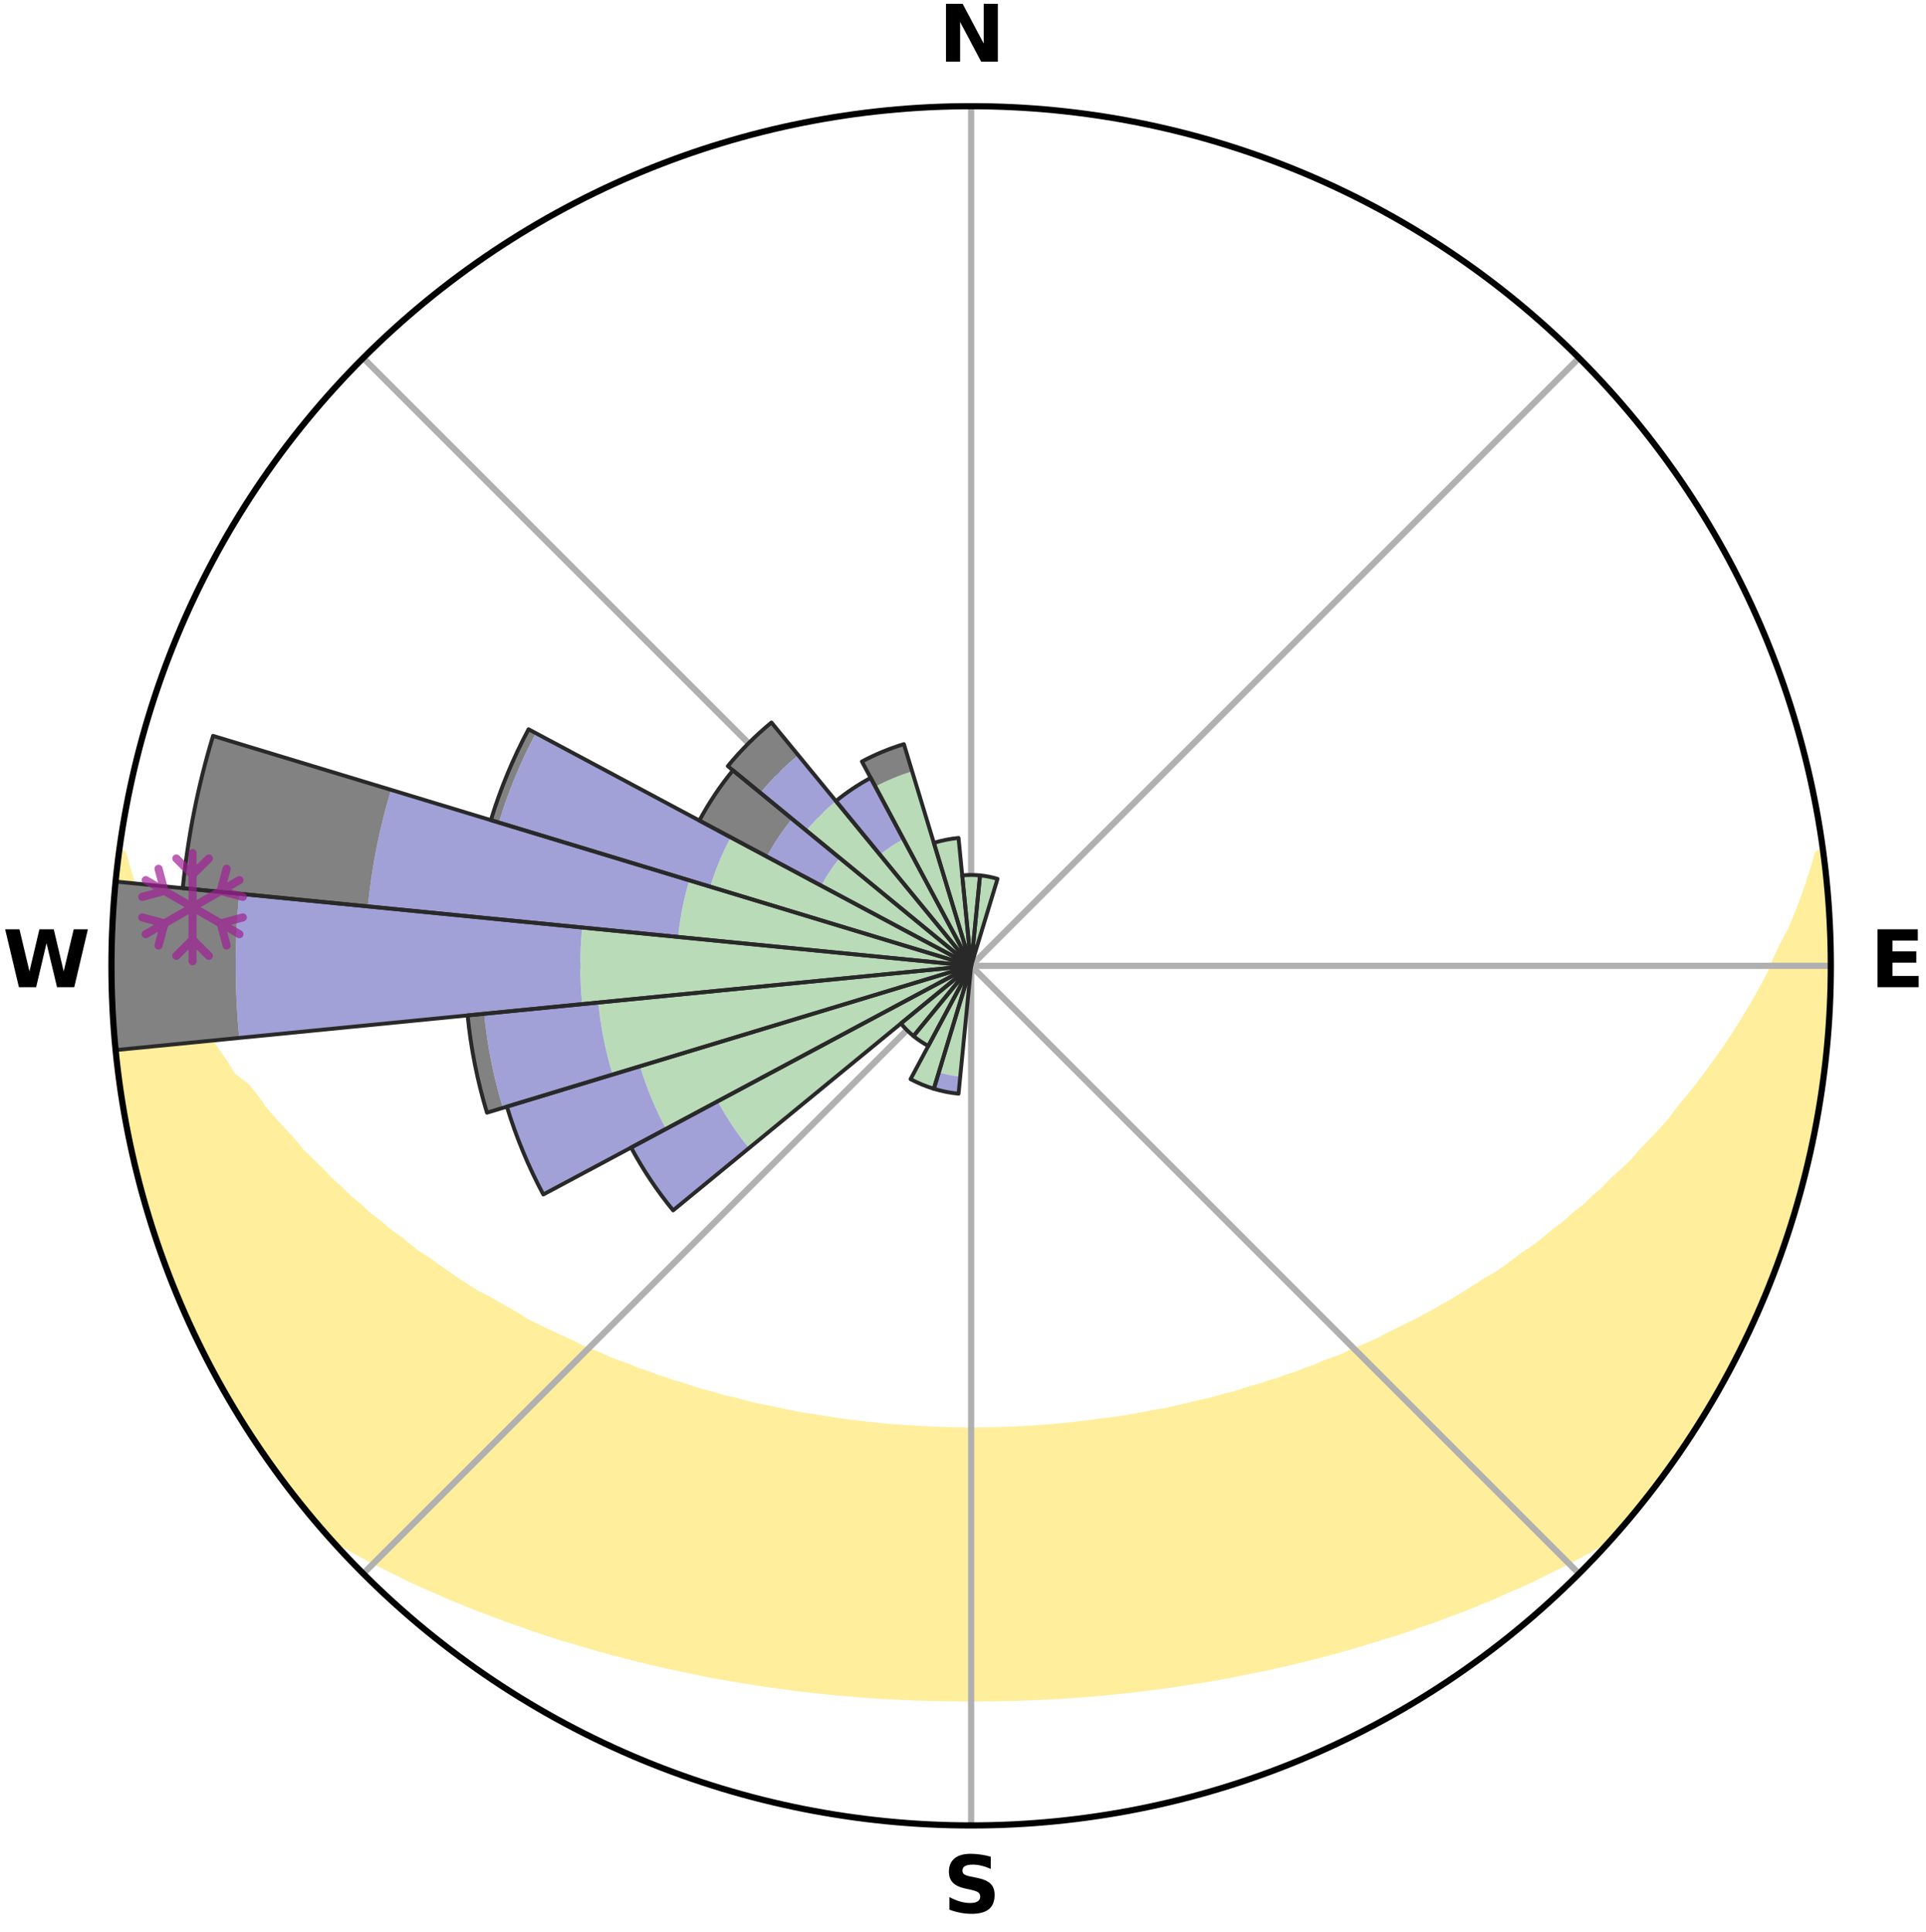 <?xml version="1.0" encoding="utf-8" standalone="no"?>
<!DOCTYPE svg PUBLIC "-//W3C//DTD SVG 1.1//EN"
  "http://www.w3.org/Graphics/SVG/1.1/DTD/svg11.dtd">
<svg xmlns:xlink="http://www.w3.org/1999/xlink" width="248.41pt" height="249.158pt" viewBox="0 0 248.41 249.158" xmlns="http://www.w3.org/2000/svg" version="1.1">
 <title>Ski Rose for Wapiti Valley</title>
 <defs>
  <style type="text/css">*{stroke-linejoin: round; stroke-linecap: butt}</style>
 </defs>
 <g id="figure_1">
  <g id="patch_1">
   <path d="M 0 249.158 
L 248.41 249.158 
L 248.41 0 
L 0 0 
z
" style="fill: #ffffff"/>
  </g>
  <g id="axes_1">
   <g id="patch_2">
    <path d="M 236.135 124.579 
C 236.135 110.018 233.267 95.599 227.695 82.147 
C 222.122 68.695 213.955 56.471 203.659 46.175 
C 193.363 35.879 181.139 27.711 167.687 22.139 
C 154.235 16.567 139.815 13.699 125.255 13.699 
C 110.694 13.699 96.275 16.567 82.823 22.139 
C 69.371 27.711 57.147 35.879 46.851 46.175 
C 36.555 56.471 28.387 68.695 22.815 82.147 
C 17.243 95.599 14.375 110.018 14.375 124.579 
C 14.375 139.14 17.243 153.559 22.815 167.011 
C 28.387 180.463 36.555 192.687 46.851 202.983 
C 57.147 213.279 69.371 221.447 82.823 227.019 
C 96.275 232.591 110.694 235.459 125.255 235.459 
C 139.815 235.459 154.235 232.591 167.687 227.019 
C 181.139 221.447 193.363 213.279 203.659 202.983 
C 213.955 192.687 222.122 180.463 227.695 167.011 
C 233.267 153.559 236.135 139.14 236.135 124.579 
M 125.255 124.579 
C 125.255 124.579 125.255 124.579 125.255 124.579 
C 125.255 124.579 125.255 124.579 125.255 124.579 
C 125.255 124.579 125.255 124.579 125.255 124.579 
C 125.255 124.579 125.255 124.579 125.255 124.579 
C 125.255 124.579 125.255 124.579 125.255 124.579 
C 125.255 124.579 125.255 124.579 125.255 124.579 
C 125.255 124.579 125.255 124.579 125.255 124.579 
C 125.255 124.579 125.255 124.579 125.255 124.579 
C 125.255 124.579 125.255 124.579 125.255 124.579 
C 125.255 124.579 125.255 124.579 125.255 124.579 
C 125.255 124.579 125.255 124.579 125.255 124.579 
C 125.255 124.579 125.255 124.579 125.255 124.579 
C 125.255 124.579 125.255 124.579 125.255 124.579 
C 125.255 124.579 125.255 124.579 125.255 124.579 
C 125.255 124.579 125.255 124.579 125.255 124.579 
C 125.255 124.579 125.255 124.579 125.255 124.579 
z
" style="fill: #ffffff"/>
   </g>
   <g id="PolyCollection_1">
    <defs>
     <path id="m03450da9b9" d="M 235.148 -139.047 
L 234.53 -138.965 
L 233.96 -136.964 
L 233.324 -134.985 
L 232.63 -133.03 
L 231.886 -131.101 
L 231.097 -129.2 
L 230.086 -127.324 
L 229.215 -125.486 
L 228.491 -123.678 
L 227.552 -121.9 
L 226.58 -120.155 
L 225.578 -118.443 
L 224.547 -116.765 
L 223.488 -115.12 
L 222.404 -113.51 
L 221.294 -111.935 
L 220.161 -110.395 
L 219.005 -108.891 
L 217.829 -107.421 
L 216.632 -105.988 
L 215.593 -104.552 
L 214.359 -103.187 
L 213.109 -101.858 
L 211.845 -100.566 
L 210.735 -99.259 
L 209.442 -98.035 
L 208.137 -96.847 
L 206.986 -95.637 
L 205.659 -94.517 
L 204.484 -93.37 
L 203.14 -92.318 
L 201.945 -91.233 
L 200.587 -90.248 
L 199.376 -89.225 
L 198.156 -88.232 
L 196.784 -87.343 
L 195.553 -86.41 
L 194.317 -85.506 
L 193.075 -84.63 
L 191.697 -83.864 
L 190.451 -83.045 
L 189.202 -82.253 
L 187.952 -81.489 
L 186.7 -80.75 
L 185.448 -80.038 
L 184.197 -79.351 
L 182.945 -78.69 
L 181.696 -78.053 
L 180.448 -77.44 
L 179.202 -76.85 
L 178.059 -76.193 
L 176.817 -75.648 
L 175.579 -75.126 
L 174.345 -74.625 
L 173.203 -74.053 
L 171.975 -73.593 
L 170.754 -73.152 
L 169.615 -72.64 
L 168.402 -72.237 
L 167.267 -71.763 
L 166.064 -71.396 
L 164.933 -70.957 
L 163.741 -70.624 
L 162.615 -70.22 
L 161.435 -69.917 
L 160.315 -69.546 
L 159.197 -69.19 
L 158.034 -68.931 
L 156.923 -68.606 
L 155.814 -68.296 
L 154.669 -68.075 
L 153.568 -67.793 
L 152.469 -67.524 
L 151.373 -67.269 
L 150.279 -67.027 
L 149.162 -66.863 
L 148.076 -66.644 
L 146.993 -66.438 
L 145.912 -66.244 
L 144.834 -66.062 
L 143.759 -65.891 
L 142.672 -65.781 
L 141.603 -65.63 
L 140.537 -65.489 
L 139.472 -65.358 
L 138.41 -65.238 
L 137.35 -65.128 
L 136.292 -65.027 
L 135.236 -64.937 
L 134.181 -64.855 
L 133.127 -64.783 
L 132.075 -64.72 
L 131.024 -64.666 
L 129.974 -64.621 
L 128.924 -64.585 
L 127.875 -64.557 
L 126.827 -64.538 
L 125.779 -64.529 
L 124.731 -64.529 
L 123.683 -64.543 
L 122.635 -64.566 
L 121.586 -64.597 
L 120.537 -64.637 
L 119.488 -64.686 
L 118.437 -64.744 
L 117.386 -64.811 
L 116.334 -64.887 
L 115.275 -64.943 
L 114.219 -65.035 
L 113.161 -65.136 
L 112.101 -65.247 
L 111.039 -65.368 
L 109.976 -65.499 
L 108.91 -65.64 
L 107.841 -65.792 
L 106.771 -65.955 
L 105.698 -66.129 
L 104.622 -66.315 
L 103.522 -66.452 
L 102.44 -66.659 
L 101.354 -66.878 
L 100.266 -67.109 
L 99.176 -67.354 
L 98.049 -67.541 
L 96.951 -67.81 
L 95.85 -68.093 
L 94.747 -68.391 
L 93.598 -68.625 
L 92.487 -68.951 
L 91.375 -69.292 
L 90.208 -69.566 
L 89.089 -69.938 
L 87.968 -70.326 
L 86.785 -70.646 
L 85.658 -71.067 
L 84.463 -71.419 
L 83.332 -71.875 
L 82.127 -72.261 
L 80.992 -72.754 
L 79.778 -73.176 
L 78.557 -73.617 
L 77.417 -74.169 
L 76.19 -74.65 
L 74.957 -75.151 
L 73.816 -75.765 
L 72.578 -76.31 
L 71.337 -76.877 
L 70.093 -77.466 
L 68.846 -78.079 
L 67.598 -78.716 
L 66.463 -79.466 
L 65.216 -80.152 
L 63.968 -80.864 
L 62.721 -81.601 
L 61.348 -82.28 
L 60.101 -83.071 
L 58.857 -83.89 
L 57.615 -84.736 
L 56.378 -85.611 
L 55.146 -86.513 
L 53.775 -87.369 
L 52.553 -88.331 
L 51.337 -89.322 
L 49.977 -90.273 
L 48.776 -91.325 
L 47.428 -92.342 
L 46.245 -93.456 
L 44.913 -94.54 
L 43.751 -95.717 
L 42.439 -96.869 
L 41.303 -98.109 
L 40.014 -99.33 
L 38.737 -100.586 
L 37.647 -101.922 
L 36.401 -103.247 
L 35.171 -104.608 
L 33.958 -106.005 
L 32.941 -107.47 
L 31.768 -108.935 
L 29.934 -110.333 
L 28.982 -111.905 
L 27.875 -113.484 
L 26.793 -115.098 
L 25.737 -116.747 
L 24.709 -118.429 
L 23.71 -120.146 
L 22.741 -121.895 
L 21.805 -123.676 
L 20.903 -125.49 
L 20.037 -127.334 
L 19.211 -129.209 
L 18.426 -131.113 
L 17.687 -133.045 
L 17 -135.003 
L 16.372 -136.985 
L 15.811 -138.988 
L 15.351 -139.048 
L 15.351 -139.048 
L 15.174 -137.121 
L 15.002 -135.195 
L 14.738 -133.277 
L 14.632 -131.345 
L 14.588 -129.411 
L 14.422 -127.481 
L 14.416 -125.546 
L 14.443 -123.612 
L 14.53 -121.68 
L 14.494 -119.743 
L 14.62 -117.812 
L 14.779 -115.884 
L 14.994 -113.962 
L 15.218 -112.042 
L 15.342 -110.109 
L 15.631 -108.196 
L 15.97 -106.291 
L 16.322 -104.39 
L 16.722 -102.498 
L 17.003 -100.58 
L 17.451 -98.698 
L 17.942 -96.826 
L 18.453 -94.96 
L 19.004 -93.106 
L 19.577 -91.259 
L 20.189 -89.425 
L 20.825 -87.599 
L 21.497 -85.786 
L 22.199 -83.984 
L 22.927 -82.194 
L 23.69 -80.417 
L 24.483 -78.654 
L 25.179 -76.846 
L 26.035 -75.11 
L 26.918 -73.388 
L 27.836 -71.685 
L 28.786 -70 
L 29.768 -68.333 
L 30.783 -66.687 
L 31.753 -65.012 
L 32.825 -63.401 
L 33.948 -61.825 
L 35.003 -60.203 
L 36.131 -58.631 
L 37.308 -57.095 
L 38.496 -55.568 
L 39.714 -54.065 
L 40.942 -52.569 
L 42.367 -51.246 
L 44.096 -50.211 
L 45.842 -49.219 
L 47.602 -48.269 
L 49.371 -47.359 
L 51.148 -46.487 
L 52.888 -45.605 
L 54.672 -44.8 
L 56.457 -44.027 
L 58.205 -43.242 
L 59.99 -42.53 
L 61.738 -41.803 
L 63.519 -41.148 
L 65.265 -40.477 
L 67.04 -39.876 
L 68.782 -39.257 
L 70.522 -38.665 
L 72.259 -38.097 
L 74.017 -37.595 
L 75.748 -37.076 
L 77.475 -36.579 
L 79.199 -36.106 
L 80.918 -35.654 
L 82.635 -35.225 
L 84.347 -34.815 
L 86.056 -34.428 
L 87.76 -34.059 
L 89.461 -33.711 
L 91.146 -33.351 
L 92.839 -33.041 
L 94.529 -32.75 
L 96.215 -32.476 
L 97.889 -32.194 
L 99.568 -31.956 
L 101.243 -31.734 
L 102.91 -31.507 
L 104.58 -31.319 
L 106.246 -31.146 
L 107.906 -30.971 
L 109.567 -30.831 
L 111.223 -30.691 
L 112.88 -30.58 
L 114.533 -30.473 
L 116.186 -30.394 
L 117.837 -30.326 
L 119.487 -30.268 
L 121.136 -30.231 
L 122.784 -30.205 
L 124.431 -30.195 
L 126.079 -30.196 
L 127.726 -30.203 
L 129.374 -30.23 
L 131.023 -30.268 
L 132.673 -30.327 
L 134.324 -30.392 
L 135.976 -30.483 
L 137.63 -30.58 
L 139.287 -30.689 
L 140.943 -30.83 
L 142.604 -30.972 
L 144.264 -31.146 
L 145.93 -31.317 
L 147.595 -31.527 
L 149.266 -31.734 
L 150.942 -31.954 
L 152.614 -32.218 
L 154.295 -32.475 
L 155.981 -32.748 
L 157.67 -33.04 
L 159.353 -33.381 
L 161.05 -33.709 
L 162.75 -34.059 
L 164.455 -34.425 
L 166.163 -34.815 
L 167.876 -35.222 
L 169.592 -35.653 
L 171.312 -36.103 
L 173.035 -36.578 
L 174.763 -37.073 
L 176.493 -37.594 
L 178.227 -38.136 
L 179.99 -38.662 
L 181.729 -39.256 
L 183.472 -39.873 
L 185.246 -40.474 
L 186.992 -41.147 
L 188.772 -41.801 
L 190.522 -42.527 
L 192.306 -43.239 
L 194.054 -44.026 
L 195.839 -44.799 
L 197.623 -45.603 
L 199.364 -46.484 
L 201.141 -47.357 
L 202.911 -48.267 
L 204.67 -49.217 
L 206.416 -50.208 
L 208.145 -51.244 
L 209.561 -52.575 
L 210.802 -54.059 
L 212.011 -55.57 
L 213.215 -57.085 
L 214.334 -58.664 
L 215.475 -60.226 
L 216.566 -61.823 
L 217.69 -63.398 
L 218.744 -65.02 
L 219.783 -66.652 
L 220.777 -68.312 
L 221.723 -70 
L 222.622 -71.713 
L 223.597 -73.386 
L 224.403 -75.146 
L 225.289 -76.865 
L 226.12 -78.612 
L 226.925 -80.371 
L 227.687 -82.15 
L 228.41 -83.945 
L 229.098 -85.754 
L 229.741 -87.579 
L 230.34 -89.418 
L 230.896 -91.27 
L 231.552 -93.092 
L 232.056 -94.96 
L 232.525 -96.837 
L 233.068 -98.695 
L 233.465 -100.589 
L 233.784 -102.499 
L 234.258 -104.377 
L 234.601 -106.281 
L 234.852 -108.2 
L 235.167 -110.109 
L 235.348 -112.036 
L 235.59 -113.955 
L 235.7 -115.887 
L 235.869 -117.814 
L 235.909 -119.748 
L 236.07 -121.677 
L 235.979 -123.613 
L 236.071 -125.546 
L 236.066 -127.481 
L 236.026 -129.415 
L 235.861 -131.344 
L 235.755 -133.276 
L 235.524 -135.197 
L 235.413 -137.13 
L 235.148 -139.047 
z
" style="stroke: #ffee9c"/>
    </defs>
    <g clip-path="url(#pf6b75fefb1)">
     <use xlink:href="#m03450da9b9" x="0" y="249.158" style="fill: #ffee9c; stroke: #ffee9c"/>
    </g>
   </g>
   <g id="matplotlib.axis_1">
    <g id="xtick_1">
     <g id="line2d_1">
      <path d="M 125.255 124.579 
L 125.255 13.699 
" clip-path="url(#pf6b75fefb1)" style="fill: none; stroke: #b0b0b0; stroke-width: 0.8; stroke-linecap: square"/>
     </g>
     <g id="text_1">
      <!-- N -->
      <g transform="translate(121.07 7.958) scale(0.1 -0.1)">
       <defs>
        <path id="DejaVuSans-Bold-4e" d="M 588 4666 
L 1931 4666 
L 3628 1466 
L 3628 4666 
L 4769 4666 
L 4769 0 
L 3425 0 
L 1728 3200 
L 1728 0 
L 588 0 
L 588 4666 
z
" transform="scale(0.016)"/>
       </defs>
       <use xlink:href="#DejaVuSans-Bold-4e"/>
      </g>
     </g>
    </g>
    <g id="xtick_2">
     <g id="line2d_2">
      <path d="M 125.255 124.579 
L 203.659 46.175 
" clip-path="url(#pf6b75fefb1)" style="fill: none; stroke: #b0b0b0; stroke-width: 0.8; stroke-linecap: square"/>
     </g>
    </g>
    <g id="xtick_3">
     <g id="line2d_3">
      <path d="M 125.255 124.579 
L 236.135 124.579 
" clip-path="url(#pf6b75fefb1)" style="fill: none; stroke: #b0b0b0; stroke-width: 0.8; stroke-linecap: square"/>
     </g>
     <g id="text_2">
      <!-- E -->
      <g transform="translate(241.219 127.338) scale(0.1 -0.1)">
       <defs>
        <path id="DejaVuSans-Bold-45" d="M 588 4666 
L 3834 4666 
L 3834 3756 
L 1791 3756 
L 1791 2888 
L 3713 2888 
L 3713 1978 
L 1791 1978 
L 1791 909 
L 3903 909 
L 3903 0 
L 588 0 
L 588 4666 
z
" transform="scale(0.016)"/>
       </defs>
       <use xlink:href="#DejaVuSans-Bold-45"/>
      </g>
     </g>
    </g>
    <g id="xtick_4">
     <g id="line2d_4">
      <path d="M 125.255 124.579 
L 203.659 202.983 
" clip-path="url(#pf6b75fefb1)" style="fill: none; stroke: #b0b0b0; stroke-width: 0.8; stroke-linecap: square"/>
     </g>
    </g>
    <g id="xtick_5">
     <g id="line2d_5">
      <path d="M 125.255 124.579 
L 125.255 235.459 
" clip-path="url(#pf6b75fefb1)" style="fill: none; stroke: #b0b0b0; stroke-width: 0.8; stroke-linecap: square"/>
     </g>
     <g id="text_3">
      <!-- S -->
      <g transform="translate(121.654 246.718) scale(0.1 -0.1)">
       <defs>
        <path id="DejaVuSans-Bold-53" d="M 3834 4519 
L 3834 3531 
Q 3450 3703 3084 3790 
Q 2719 3878 2394 3878 
Q 1963 3878 1756 3759 
Q 1550 3641 1550 3391 
Q 1550 3203 1689 3098 
Q 1828 2994 2194 2919 
L 2706 2816 
Q 3484 2659 3812 2340 
Q 4141 2022 4141 1434 
Q 4141 663 3683 286 
Q 3225 -91 2284 -91 
Q 1841 -91 1394 -6 
Q 947 78 500 244 
L 500 1259 
Q 947 1022 1364 901 
Q 1781 781 2169 781 
Q 2563 781 2772 912 
Q 2981 1044 2981 1288 
Q 2981 1506 2839 1625 
Q 2697 1744 2272 1838 
L 1806 1941 
Q 1106 2091 782 2419 
Q 459 2747 459 3303 
Q 459 4000 909 4375 
Q 1359 4750 2203 4750 
Q 2588 4750 2994 4692 
Q 3400 4634 3834 4519 
z
" transform="scale(0.016)"/>
       </defs>
       <use xlink:href="#DejaVuSans-Bold-53"/>
      </g>
     </g>
    </g>
    <g id="xtick_6">
     <g id="line2d_6">
      <path d="M 125.255 124.579 
L 46.851 202.983 
" clip-path="url(#pf6b75fefb1)" style="fill: none; stroke: #b0b0b0; stroke-width: 0.8; stroke-linecap: square"/>
     </g>
    </g>
    <g id="xtick_7">
     <g id="line2d_7">
      <path d="M 125.255 124.579 
L 14.375 124.579 
" clip-path="url(#pf6b75fefb1)" style="fill: none; stroke: #b0b0b0; stroke-width: 0.8; stroke-linecap: square"/>
     </g>
     <g id="text_4">
      <!-- W -->
      <g transform="translate(0.36 127.338) scale(0.1 -0.1)">
       <defs>
        <path id="DejaVuSans-Bold-57" d="M 191 4666 
L 1344 4666 
L 2150 1275 
L 2950 4666 
L 4109 4666 
L 4909 1275 
L 5716 4666 
L 6859 4666 
L 5759 0 
L 4372 0 
L 3525 3547 
L 2688 0 
L 1300 0 
L 191 4666 
z
" transform="scale(0.016)"/>
       </defs>
       <use xlink:href="#DejaVuSans-Bold-57"/>
      </g>
     </g>
    </g>
    <g id="xtick_8">
     <g id="line2d_8">
      <path d="M 125.255 124.579 
L 46.851 46.175 
" clip-path="url(#pf6b75fefb1)" style="fill: none; stroke: #b0b0b0; stroke-width: 0.8; stroke-linecap: square"/>
     </g>
    </g>
   </g>
   <g id="matplotlib.axis_2"/>
   <g id="patch_3">
    <path d="M 125.255 124.579 
C 125.255 124.579 125.255 124.579 125.255 124.579 
C 125.255 124.579 125.255 124.579 125.255 124.579 
L 125.255 124.579 
C 125.255 124.579 125.255 124.579 125.255 124.579 
C 125.255 124.579 125.255 124.579 125.255 124.579 
z
" clip-path="url(#pf6b75fefb1)" style="fill: #d9d9d9"/>
   </g>
   <g id="patch_4">
    <path d="M 125.255 124.579 
C 125.255 124.579 125.255 124.579 125.255 124.579 
C 125.255 124.579 125.255 124.579 125.255 124.579 
L 125.255 124.579 
C 125.255 124.579 125.255 124.579 125.255 124.579 
C 125.255 124.579 125.255 124.579 125.255 124.579 
z
" clip-path="url(#pf6b75fefb1)" style="fill: #d9d9d9"/>
   </g>
   <g id="patch_5">
    <path d="M 125.255 124.579 
C 125.255 124.579 125.255 124.579 125.255 124.579 
C 125.255 124.579 125.255 124.579 125.255 124.579 
L 125.255 124.579 
C 125.255 124.579 125.255 124.579 125.255 124.579 
C 125.255 124.579 125.255 124.579 125.255 124.579 
z
" clip-path="url(#pf6b75fefb1)" style="fill: #d9d9d9"/>
   </g>
   <g id="patch_6">
    <path d="M 125.255 124.579 
C 125.255 124.579 125.255 124.579 125.255 124.579 
C 125.255 124.579 125.255 124.579 125.255 124.579 
L 125.255 124.579 
C 125.255 124.579 125.255 124.579 125.255 124.579 
C 125.255 124.579 125.255 124.579 125.255 124.579 
z
" clip-path="url(#pf6b75fefb1)" style="fill: #d9d9d9"/>
   </g>
   <g id="patch_7">
    <path d="M 125.255 124.579 
C 125.255 124.579 125.255 124.579 125.255 124.579 
C 125.255 124.579 125.255 124.579 125.255 124.579 
L 125.255 124.579 
C 125.255 124.579 125.255 124.579 125.255 124.579 
C 125.255 124.579 125.255 124.579 125.255 124.579 
z
" clip-path="url(#pf6b75fefb1)" style="fill: #d9d9d9"/>
   </g>
   <g id="patch_8">
    <path d="M 125.255 124.579 
C 125.255 124.579 125.255 124.579 125.255 124.579 
C 125.255 124.579 125.255 124.579 125.255 124.579 
L 125.255 124.579 
C 125.255 124.579 125.255 124.579 125.255 124.579 
C 125.255 124.579 125.255 124.579 125.255 124.579 
z
" clip-path="url(#pf6b75fefb1)" style="fill: #d9d9d9"/>
   </g>
   <g id="patch_9">
    <path d="M 125.255 124.579 
C 125.255 124.579 125.255 124.579 125.255 124.579 
C 125.255 124.579 125.255 124.579 125.255 124.579 
L 125.255 124.579 
C 125.255 124.579 125.255 124.579 125.255 124.579 
C 125.255 124.579 125.255 124.579 125.255 124.579 
z
" clip-path="url(#pf6b75fefb1)" style="fill: #d9d9d9"/>
   </g>
   <g id="patch_10">
    <path d="M 125.255 124.579 
C 125.255 124.579 125.255 124.579 125.255 124.579 
C 125.255 124.579 125.255 124.579 125.255 124.579 
L 125.255 124.579 
C 125.255 124.579 125.255 124.579 125.255 124.579 
C 125.255 124.579 125.255 124.579 125.255 124.579 
z
" clip-path="url(#pf6b75fefb1)" style="fill: #d9d9d9"/>
   </g>
   <g id="patch_11">
    <path d="M 125.255 124.579 
C 125.255 124.579 125.255 124.579 125.255 124.579 
C 125.255 124.579 125.255 124.579 125.255 124.579 
L 125.255 124.579 
C 125.255 124.579 125.255 124.579 125.255 124.579 
C 125.255 124.579 125.255 124.579 125.255 124.579 
z
" clip-path="url(#pf6b75fefb1)" style="fill: #d9d9d9"/>
   </g>
   <g id="patch_12">
    <path d="M 125.255 124.579 
C 125.255 124.579 125.255 124.579 125.255 124.579 
C 125.255 124.579 125.255 124.579 125.255 124.579 
L 125.255 124.579 
C 125.255 124.579 125.255 124.579 125.255 124.579 
C 125.255 124.579 125.255 124.579 125.255 124.579 
z
" clip-path="url(#pf6b75fefb1)" style="fill: #d9d9d9"/>
   </g>
   <g id="patch_13">
    <path d="M 125.255 124.579 
C 125.255 124.579 125.255 124.579 125.255 124.579 
C 125.255 124.579 125.255 124.579 125.255 124.579 
L 125.255 124.579 
C 125.255 124.579 125.255 124.579 125.255 124.579 
C 125.255 124.579 125.255 124.579 125.255 124.579 
z
" clip-path="url(#pf6b75fefb1)" style="fill: #d9d9d9"/>
   </g>
   <g id="patch_14">
    <path d="M 125.255 124.579 
C 125.255 124.579 125.255 124.579 125.255 124.579 
C 125.255 124.579 125.255 124.579 125.255 124.579 
L 125.255 124.579 
C 125.255 124.579 125.255 124.579 125.255 124.579 
C 125.255 124.579 125.255 124.579 125.255 124.579 
z
" clip-path="url(#pf6b75fefb1)" style="fill: #d9d9d9"/>
   </g>
   <g id="patch_15">
    <path d="M 125.255 124.579 
C 125.255 124.579 125.255 124.579 125.255 124.579 
C 125.255 124.579 125.255 124.579 125.255 124.579 
L 125.255 124.579 
C 125.255 124.579 125.255 124.579 125.255 124.579 
C 125.255 124.579 125.255 124.579 125.255 124.579 
z
" clip-path="url(#pf6b75fefb1)" style="fill: #d9d9d9"/>
   </g>
   <g id="patch_16">
    <path d="M 125.255 124.579 
C 125.255 124.579 125.255 124.579 125.255 124.579 
C 125.255 124.579 125.255 124.579 125.255 124.579 
L 125.255 124.579 
C 125.255 124.579 125.255 124.579 125.255 124.579 
C 125.255 124.579 125.255 124.579 125.255 124.579 
z
" clip-path="url(#pf6b75fefb1)" style="fill: #d9d9d9"/>
   </g>
   <g id="patch_17">
    <path d="M 125.255 124.579 
C 125.255 124.579 125.255 124.579 125.255 124.579 
C 125.255 124.579 125.255 124.579 125.255 124.579 
L 125.255 124.579 
C 125.255 124.579 125.255 124.579 125.255 124.579 
C 125.255 124.579 125.255 124.579 125.255 124.579 
z
" clip-path="url(#pf6b75fefb1)" style="fill: #d9d9d9"/>
   </g>
   <g id="patch_18">
    <path d="M 125.255 124.579 
C 125.255 124.579 125.255 124.579 125.255 124.579 
C 125.255 124.579 125.255 124.579 125.255 124.579 
L 125.255 124.579 
C 125.255 124.579 125.255 124.579 125.255 124.579 
C 125.255 124.579 125.255 124.579 125.255 124.579 
z
" clip-path="url(#pf6b75fefb1)" style="fill: #d9d9d9"/>
   </g>
   <g id="patch_19">
    <path d="M 125.255 124.579 
C 125.255 124.579 125.255 124.579 125.255 124.579 
C 125.255 124.579 125.255 124.579 125.255 124.579 
L 125.255 124.579 
C 125.255 124.579 125.255 124.579 125.255 124.579 
C 125.255 124.579 125.255 124.579 125.255 124.579 
z
" clip-path="url(#pf6b75fefb1)" style="fill: #d9d9d9"/>
   </g>
   <g id="patch_20">
    <path d="M 125.255 124.579 
C 125.255 124.579 125.255 124.579 125.255 124.579 
C 125.255 124.579 125.255 124.579 125.255 124.579 
L 125.255 124.579 
C 125.255 124.579 125.255 124.579 125.255 124.579 
C 125.255 124.579 125.255 124.579 125.255 124.579 
z
" clip-path="url(#pf6b75fefb1)" style="fill: #d9d9d9"/>
   </g>
   <g id="patch_21">
    <path d="M 125.255 124.579 
C 125.255 124.579 125.255 124.579 125.255 124.579 
C 125.255 124.579 125.255 124.579 125.255 124.579 
L 125.255 124.579 
C 125.255 124.579 125.255 124.579 125.255 124.579 
C 125.255 124.579 125.255 124.579 125.255 124.579 
z
" clip-path="url(#pf6b75fefb1)" style="fill: #d9d9d9"/>
   </g>
   <g id="patch_22">
    <path d="M 125.255 124.579 
C 125.255 124.579 125.255 124.579 125.255 124.579 
C 125.255 124.579 125.255 124.579 125.255 124.579 
L 125.255 124.579 
C 125.255 124.579 125.255 124.579 125.255 124.579 
C 125.255 124.579 125.255 124.579 125.255 124.579 
z
" clip-path="url(#pf6b75fefb1)" style="fill: #d9d9d9"/>
   </g>
   <g id="patch_23">
    <path d="M 125.255 124.579 
C 125.255 124.579 125.255 124.579 125.255 124.579 
C 125.255 124.579 125.255 124.579 125.255 124.579 
L 125.255 124.579 
C 125.255 124.579 125.255 124.579 125.255 124.579 
C 125.255 124.579 125.255 124.579 125.255 124.579 
z
" clip-path="url(#pf6b75fefb1)" style="fill: #d9d9d9"/>
   </g>
   <g id="patch_24">
    <path d="M 125.255 124.579 
C 125.255 124.579 125.255 124.579 125.255 124.579 
C 125.255 124.579 125.255 124.579 125.255 124.579 
L 125.255 124.579 
C 125.255 124.579 125.255 124.579 125.255 124.579 
C 125.255 124.579 125.255 124.579 125.255 124.579 
z
" clip-path="url(#pf6b75fefb1)" style="fill: #d9d9d9"/>
   </g>
   <g id="patch_25">
    <path d="M 125.255 124.579 
C 125.255 124.579 125.255 124.579 125.255 124.579 
C 125.255 124.579 125.255 124.579 125.255 124.579 
L 125.255 124.579 
C 125.255 124.579 125.255 124.579 125.255 124.579 
C 125.255 124.579 125.255 124.579 125.255 124.579 
z
" clip-path="url(#pf6b75fefb1)" style="fill: #d9d9d9"/>
   </g>
   <g id="patch_26">
    <path d="M 125.255 124.579 
C 125.255 124.579 125.255 124.579 125.255 124.579 
C 125.255 124.579 125.255 124.579 125.255 124.579 
L 125.255 124.579 
C 125.255 124.579 125.255 124.579 125.255 124.579 
C 125.255 124.579 125.255 124.579 125.255 124.579 
z
" clip-path="url(#pf6b75fefb1)" style="fill: #d9d9d9"/>
   </g>
   <g id="patch_27">
    <path d="M 125.255 124.579 
C 125.255 124.579 125.255 124.579 125.255 124.579 
C 125.255 124.579 125.255 124.579 125.255 124.579 
L 125.255 124.579 
C 125.255 124.579 125.255 124.579 125.255 124.579 
C 125.255 124.579 125.255 124.579 125.255 124.579 
z
" clip-path="url(#pf6b75fefb1)" style="fill: #d9d9d9"/>
   </g>
   <g id="patch_28">
    <path d="M 125.255 124.579 
C 125.255 124.579 125.255 124.579 125.255 124.579 
C 125.255 124.579 125.255 124.579 125.255 124.579 
L 125.255 124.579 
C 125.255 124.579 125.255 124.579 125.255 124.579 
C 125.255 124.579 125.255 124.579 125.255 124.579 
z
" clip-path="url(#pf6b75fefb1)" style="fill: #d9d9d9"/>
   </g>
   <g id="patch_29">
    <path d="M 125.255 124.579 
C 125.255 124.579 125.255 124.579 125.255 124.579 
C 125.255 124.579 125.255 124.579 125.255 124.579 
L 125.255 124.579 
C 125.255 124.579 125.255 124.579 125.255 124.579 
C 125.255 124.579 125.255 124.579 125.255 124.579 
z
" clip-path="url(#pf6b75fefb1)" style="fill: #d9d9d9"/>
   </g>
   <g id="patch_30">
    <path d="M 125.255 124.579 
C 125.255 124.579 125.255 124.579 125.255 124.579 
C 125.255 124.579 125.255 124.579 125.255 124.579 
L 125.255 124.579 
C 125.255 124.579 125.255 124.579 125.255 124.579 
C 125.255 124.579 125.255 124.579 125.255 124.579 
z
" clip-path="url(#pf6b75fefb1)" style="fill: #d9d9d9"/>
   </g>
   <g id="patch_31">
    <path d="M 125.255 124.579 
C 125.255 124.579 125.255 124.579 125.255 124.579 
C 125.255 124.579 125.255 124.579 125.255 124.579 
L 125.255 124.579 
C 125.255 124.579 125.255 124.579 125.255 124.579 
C 125.255 124.579 125.255 124.579 125.255 124.579 
z
" clip-path="url(#pf6b75fefb1)" style="fill: #d9d9d9"/>
   </g>
   <g id="patch_32">
    <path d="M 125.255 124.579 
C 125.255 124.579 125.255 124.579 125.255 124.579 
C 125.255 124.579 125.255 124.579 125.255 124.579 
L 125.255 124.579 
C 125.255 124.579 125.255 124.579 125.255 124.579 
C 125.255 124.579 125.255 124.579 125.255 124.579 
z
" clip-path="url(#pf6b75fefb1)" style="fill: #d9d9d9"/>
   </g>
   <g id="patch_33">
    <path d="M 125.255 124.579 
C 125.255 124.579 125.255 124.579 125.255 124.579 
C 125.255 124.579 125.255 124.579 125.255 124.579 
L 125.255 124.579 
C 125.255 124.579 125.255 124.579 125.255 124.579 
C 125.255 124.579 125.255 124.579 125.255 124.579 
z
" clip-path="url(#pf6b75fefb1)" style="fill: #d9d9d9"/>
   </g>
   <g id="patch_34">
    <path d="M 125.255 124.579 
C 125.255 124.579 125.255 124.579 125.255 124.579 
C 125.255 124.579 125.255 124.579 125.255 124.579 
L 125.255 124.579 
C 125.255 124.579 125.255 124.579 125.255 124.579 
C 125.255 124.579 125.255 124.579 125.255 124.579 
z
" clip-path="url(#pf6b75fefb1)" style="fill: #d9d9d9"/>
   </g>
   <g id="patch_35">
    <path d="M 125.255 124.579 
C 125.255 124.579 125.255 124.579 125.255 124.579 
C 125.255 124.579 125.255 124.579 125.255 124.579 
L 126.404 112.915 
C 126.022 112.878 125.638 112.859 125.255 112.859 
C 124.871 112.859 124.488 112.878 124.106 112.915 
z
" clip-path="url(#pf6b75fefb1)" style="fill: #badbb8"/>
   </g>
   <g id="patch_36">
    <path d="M 125.255 124.579 
C 125.255 124.579 125.255 124.579 125.255 124.579 
C 125.255 124.579 125.255 124.579 125.255 124.579 
L 128.657 113.363 
C 128.29 113.252 127.918 113.159 127.541 113.084 
C 127.165 113.009 126.785 112.953 126.404 112.915 
z
" clip-path="url(#pf6b75fefb1)" style="fill: #badbb8"/>
   </g>
   <g id="patch_37">
    <path d="M 125.255 124.579 
C 125.255 124.579 125.255 124.579 125.255 124.579 
C 125.255 124.579 125.255 124.579 125.255 124.579 
L 125.255 124.579 
C 125.255 124.579 125.255 124.579 125.255 124.579 
C 125.255 124.579 125.255 124.579 125.255 124.579 
z
" clip-path="url(#pf6b75fefb1)" style="fill: #badbb8"/>
   </g>
   <g id="patch_38">
    <path d="M 125.255 124.579 
C 125.255 124.579 125.255 124.579 125.255 124.579 
C 125.255 124.579 125.255 124.579 125.255 124.579 
L 125.255 124.579 
C 125.255 124.579 125.255 124.579 125.255 124.579 
C 125.255 124.579 125.255 124.579 125.255 124.579 
z
" clip-path="url(#pf6b75fefb1)" style="fill: #badbb8"/>
   </g>
   <g id="patch_39">
    <path d="M 125.255 124.579 
C 125.255 124.579 125.255 124.579 125.255 124.579 
C 125.255 124.579 125.255 124.579 125.255 124.579 
L 125.255 124.579 
C 125.255 124.579 125.255 124.579 125.255 124.579 
C 125.255 124.579 125.255 124.579 125.255 124.579 
z
" clip-path="url(#pf6b75fefb1)" style="fill: #badbb8"/>
   </g>
   <g id="patch_40">
    <path d="M 125.255 124.579 
C 125.255 124.579 125.255 124.579 125.255 124.579 
C 125.255 124.579 125.255 124.579 125.255 124.579 
L 125.255 124.579 
C 125.255 124.579 125.255 124.579 125.255 124.579 
C 125.255 124.579 125.255 124.579 125.255 124.579 
z
" clip-path="url(#pf6b75fefb1)" style="fill: #badbb8"/>
   </g>
   <g id="patch_41">
    <path d="M 125.255 124.579 
C 125.255 124.579 125.255 124.579 125.255 124.579 
C 125.255 124.579 125.255 124.579 125.255 124.579 
L 125.255 124.579 
C 125.255 124.579 125.255 124.579 125.255 124.579 
C 125.255 124.579 125.255 124.579 125.255 124.579 
z
" clip-path="url(#pf6b75fefb1)" style="fill: #badbb8"/>
   </g>
   <g id="patch_42">
    <path d="M 125.255 124.579 
C 125.255 124.579 125.255 124.579 125.255 124.579 
C 125.255 124.579 125.255 124.579 125.255 124.579 
L 125.255 124.579 
C 125.255 124.579 125.255 124.579 125.255 124.579 
C 125.255 124.579 125.255 124.579 125.255 124.579 
z
" clip-path="url(#pf6b75fefb1)" style="fill: #badbb8"/>
   </g>
   <g id="patch_43">
    <path d="M 125.255 124.579 
C 125.255 124.579 125.255 124.579 125.255 124.579 
C 125.255 124.579 125.255 124.579 125.255 124.579 
L 125.255 124.579 
C 125.255 124.579 125.255 124.579 125.255 124.579 
C 125.255 124.579 125.255 124.579 125.255 124.579 
z
" clip-path="url(#pf6b75fefb1)" style="fill: #badbb8"/>
   </g>
   <g id="patch_44">
    <path d="M 125.255 124.579 
C 125.255 124.579 125.255 124.579 125.255 124.579 
C 125.255 124.579 125.255 124.579 125.255 124.579 
L 125.255 124.579 
C 125.255 124.579 125.255 124.579 125.255 124.579 
C 125.255 124.579 125.255 124.579 125.255 124.579 
z
" clip-path="url(#pf6b75fefb1)" style="fill: #badbb8"/>
   </g>
   <g id="patch_45">
    <path d="M 125.255 124.579 
C 125.255 124.579 125.255 124.579 125.255 124.579 
C 125.255 124.579 125.255 124.579 125.255 124.579 
L 125.255 124.579 
C 125.255 124.579 125.255 124.579 125.255 124.579 
C 125.255 124.579 125.255 124.579 125.255 124.579 
z
" clip-path="url(#pf6b75fefb1)" style="fill: #badbb8"/>
   </g>
   <g id="patch_46">
    <path d="M 125.255 124.579 
C 125.255 124.579 125.255 124.579 125.255 124.579 
C 125.255 124.579 125.255 124.579 125.255 124.579 
L 125.255 124.579 
C 125.255 124.579 125.255 124.579 125.255 124.579 
C 125.255 124.579 125.255 124.579 125.255 124.579 
z
" clip-path="url(#pf6b75fefb1)" style="fill: #badbb8"/>
   </g>
   <g id="patch_47">
    <path d="M 125.255 124.579 
C 125.255 124.579 125.255 124.579 125.255 124.579 
C 125.255 124.579 125.255 124.579 125.255 124.579 
L 125.255 124.579 
C 125.255 124.579 125.255 124.579 125.255 124.579 
C 125.255 124.579 125.255 124.579 125.255 124.579 
z
" clip-path="url(#pf6b75fefb1)" style="fill: #badbb8"/>
   </g>
   <g id="patch_48">
    <path d="M 125.255 124.579 
C 125.255 124.579 125.255 124.579 125.255 124.579 
C 125.255 124.579 125.255 124.579 125.255 124.579 
L 125.255 124.579 
C 125.255 124.579 125.255 124.579 125.255 124.579 
C 125.255 124.579 125.255 124.579 125.255 124.579 
z
" clip-path="url(#pf6b75fefb1)" style="fill: #badbb8"/>
   </g>
   <g id="patch_49">
    <path d="M 125.255 124.579 
C 125.255 124.579 125.255 124.579 125.255 124.579 
C 125.255 124.579 125.255 124.579 125.255 124.579 
L 125.255 124.579 
C 125.255 124.579 125.255 124.579 125.255 124.579 
C 125.255 124.579 125.255 124.579 125.255 124.579 
z
" clip-path="url(#pf6b75fefb1)" style="fill: #badbb8"/>
   </g>
   <g id="patch_50">
    <path d="M 125.255 124.579 
C 125.255 124.579 125.255 124.579 125.255 124.579 
C 125.255 124.579 125.255 124.579 125.255 124.579 
L 125.255 124.579 
C 125.255 124.579 125.255 124.579 125.255 124.579 
C 125.255 124.579 125.255 124.579 125.255 124.579 
z
" clip-path="url(#pf6b75fefb1)" style="fill: #badbb8"/>
   </g>
   <g id="patch_51">
    <path d="M 125.255 124.579 
C 125.255 124.579 125.255 124.579 125.255 124.579 
C 125.255 124.579 125.255 124.579 125.255 124.579 
L 125.255 124.579 
C 125.255 124.579 125.255 124.579 125.255 124.579 
C 125.255 124.579 125.255 124.579 125.255 124.579 
z
" clip-path="url(#pf6b75fefb1)" style="fill: #badbb8"/>
   </g>
   <g id="patch_52">
    <path d="M 125.255 124.579 
C 125.255 124.579 125.255 124.579 125.255 124.579 
C 125.255 124.579 125.255 124.579 125.255 124.579 
L 121.088 138.315 
C 121.538 138.452 121.994 138.566 122.454 138.658 
C 122.915 138.749 123.38 138.818 123.848 138.864 
z
" clip-path="url(#pf6b75fefb1)" style="fill: #badbb8"/>
   </g>
   <g id="patch_53">
    <path d="M 125.255 124.579 
C 125.255 124.579 125.255 124.579 125.255 124.579 
C 125.255 124.579 125.255 124.579 125.255 124.579 
L 117.441 139.197 
C 117.92 139.453 118.411 139.685 118.912 139.892 
C 119.413 140.1 119.924 140.283 120.443 140.44 
z
" clip-path="url(#pf6b75fefb1)" style="fill: #badbb8"/>
   </g>
   <g id="patch_54">
    <path d="M 125.255 124.579 
C 125.255 124.579 125.255 124.579 125.255 124.579 
C 125.255 124.579 125.255 124.579 125.255 124.579 
L 117.82 133.639 
C 118.116 133.882 118.424 134.111 118.743 134.324 
C 119.062 134.537 119.392 134.735 119.73 134.916 
z
" clip-path="url(#pf6b75fefb1)" style="fill: #badbb8"/>
   </g>
   <g id="patch_55">
    <path d="M 125.255 124.579 
C 125.255 124.579 125.255 124.579 125.255 124.579 
C 125.255 124.579 125.255 124.579 125.255 124.579 
L 116.195 132.014 
C 116.438 132.311 116.696 132.595 116.967 132.867 
C 117.239 133.138 117.523 133.396 117.82 133.639 
z
" clip-path="url(#pf6b75fefb1)" style="fill: #badbb8"/>
   </g>
   <g id="patch_56">
    <path d="M 125.255 124.579 
C 125.255 124.579 125.255 124.579 125.255 124.579 
C 125.255 124.579 125.255 124.579 125.255 124.579 
L 92.568 142.05 
C 93.14 143.12 93.764 144.162 94.438 145.17 
C 95.112 146.179 95.835 147.154 96.605 148.092 
z
" clip-path="url(#pf6b75fefb1)" style="fill: #badbb8"/>
   </g>
   <g id="patch_57">
    <path d="M 125.255 124.579 
C 125.255 124.579 125.255 124.579 125.255 124.579 
C 125.255 124.579 125.255 124.579 125.255 124.579 
L 82.547 137.534 
C 82.971 138.932 83.463 140.309 84.022 141.658 
C 84.581 143.008 85.206 144.329 85.895 145.617 
z
" clip-path="url(#pf6b75fefb1)" style="fill: #badbb8"/>
   </g>
   <g id="patch_58">
    <path d="M 125.255 124.579 
C 125.255 124.579 125.255 124.579 125.255 124.579 
C 125.255 124.579 125.255 124.579 125.255 124.579 
L 77.163 129.316 
C 77.318 130.89 77.55 132.455 77.859 134.007 
C 78.168 135.558 78.552 137.093 79.011 138.607 
z
" clip-path="url(#pf6b75fefb1)" style="fill: #badbb8"/>
   </g>
   <g id="patch_59">
    <path d="M 125.255 124.579 
C 125.255 124.579 125.255 124.579 125.255 124.579 
C 125.255 124.579 125.255 124.579 125.255 124.579 
L 75.086 119.638 
C 74.925 121.28 74.844 122.929 74.844 124.579 
C 74.844 126.229 74.925 127.878 75.086 129.52 
z
" clip-path="url(#pf6b75fefb1)" style="fill: #badbb8"/>
   </g>
   <g id="patch_60">
    <path d="M 125.255 124.579 
C 125.255 124.579 125.255 124.579 125.255 124.579 
C 125.255 124.579 125.255 124.579 125.255 124.579 
L 88.912 113.555 
C 88.551 114.744 88.249 115.951 88.006 117.17 
C 87.764 118.389 87.581 119.619 87.459 120.857 
z
" clip-path="url(#pf6b75fefb1)" style="fill: #badbb8"/>
   </g>
   <g id="patch_61">
    <path d="M 125.255 124.579 
C 125.255 124.579 125.255 124.579 125.255 124.579 
C 125.255 124.579 125.255 124.579 125.255 124.579 
L 94.245 108.004 
C 93.703 109.019 93.211 110.06 92.77 111.123 
C 92.33 112.187 91.942 113.271 91.608 114.372 
z
" clip-path="url(#pf6b75fefb1)" style="fill: #badbb8"/>
   </g>
   <g id="patch_62">
    <path d="M 125.255 124.579 
C 125.255 124.579 125.255 124.579 125.255 124.579 
C 125.255 124.579 125.255 124.579 125.255 124.579 
L 108.305 110.669 
C 107.85 111.224 107.422 111.8 107.023 112.397 
C 106.625 112.994 106.255 113.61 105.917 114.243 
z
" clip-path="url(#pf6b75fefb1)" style="fill: #badbb8"/>
   </g>
   <g id="patch_63">
    <path d="M 125.255 124.579 
C 125.255 124.579 125.255 124.579 125.255 124.579 
C 125.255 124.579 125.255 124.579 125.255 124.579 
L 107.817 103.332 
C 107.122 103.902 106.455 104.507 105.819 105.143 
C 105.183 105.779 104.578 106.446 104.007 107.142 
z
" clip-path="url(#pf6b75fefb1)" style="fill: #badbb8"/>
   </g>
   <g id="patch_64">
    <path d="M 125.255 124.579 
C 125.255 124.579 125.255 124.579 125.255 124.579 
C 125.255 124.579 125.255 124.579 125.255 124.579 
L 116.519 108.236 
C 115.984 108.522 115.464 108.834 114.959 109.171 
C 114.455 109.508 113.967 109.869 113.499 110.254 
z
" clip-path="url(#pf6b75fefb1)" style="fill: #badbb8"/>
   </g>
   <g id="patch_65">
    <path d="M 125.255 124.579 
C 125.255 124.579 125.255 124.579 125.255 124.579 
C 125.255 124.579 125.255 124.579 125.255 124.579 
L 117.647 99.5 
C 116.826 99.749 116.018 100.038 115.226 100.366 
C 114.433 100.695 113.657 101.062 112.901 101.466 
z
" clip-path="url(#pf6b75fefb1)" style="fill: #badbb8"/>
   </g>
   <g id="patch_66">
    <path d="M 125.255 124.579 
C 125.255 124.579 125.255 124.579 125.255 124.579 
C 125.255 124.579 125.255 124.579 125.255 124.579 
L 123.63 108.084 
C 123.09 108.137 122.553 108.217 122.021 108.322 
C 121.489 108.428 120.963 108.56 120.443 108.718 
z
" clip-path="url(#pf6b75fefb1)" style="fill: #badbb8"/>
   </g>
   <g id="patch_67">
    <path d="M 124.106 112.915 
C 124.488 112.878 124.871 112.859 125.255 112.859 
C 125.638 112.859 126.022 112.878 126.404 112.915 
L 126.404 112.915 
C 126.022 112.878 125.638 112.859 125.255 112.859 
C 124.871 112.859 124.488 112.878 124.106 112.915 
z
" clip-path="url(#pf6b75fefb1)" style="fill: #a1a1d8"/>
   </g>
   <g id="patch_68">
    <path d="M 126.404 112.915 
C 126.785 112.953 127.165 113.009 127.541 113.084 
C 127.918 113.159 128.29 113.252 128.657 113.363 
L 128.657 113.363 
C 128.29 113.252 127.918 113.159 127.541 113.084 
C 127.165 113.009 126.785 112.953 126.404 112.915 
z
" clip-path="url(#pf6b75fefb1)" style="fill: #a1a1d8"/>
   </g>
   <g id="patch_69">
    <path d="M 125.255 124.579 
C 125.255 124.579 125.255 124.579 125.255 124.579 
C 125.255 124.579 125.255 124.579 125.255 124.579 
L 125.255 124.579 
C 125.255 124.579 125.255 124.579 125.255 124.579 
C 125.255 124.579 125.255 124.579 125.255 124.579 
z
" clip-path="url(#pf6b75fefb1)" style="fill: #a1a1d8"/>
   </g>
   <g id="patch_70">
    <path d="M 125.255 124.579 
C 125.255 124.579 125.255 124.579 125.255 124.579 
C 125.255 124.579 125.255 124.579 125.255 124.579 
L 125.255 124.579 
C 125.255 124.579 125.255 124.579 125.255 124.579 
C 125.255 124.579 125.255 124.579 125.255 124.579 
z
" clip-path="url(#pf6b75fefb1)" style="fill: #a1a1d8"/>
   </g>
   <g id="patch_71">
    <path d="M 125.255 124.579 
C 125.255 124.579 125.255 124.579 125.255 124.579 
C 125.255 124.579 125.255 124.579 125.255 124.579 
L 125.255 124.579 
C 125.255 124.579 125.255 124.579 125.255 124.579 
C 125.255 124.579 125.255 124.579 125.255 124.579 
z
" clip-path="url(#pf6b75fefb1)" style="fill: #a1a1d8"/>
   </g>
   <g id="patch_72">
    <path d="M 125.255 124.579 
C 125.255 124.579 125.255 124.579 125.255 124.579 
C 125.255 124.579 125.255 124.579 125.255 124.579 
L 125.255 124.579 
C 125.255 124.579 125.255 124.579 125.255 124.579 
C 125.255 124.579 125.255 124.579 125.255 124.579 
z
" clip-path="url(#pf6b75fefb1)" style="fill: #a1a1d8"/>
   </g>
   <g id="patch_73">
    <path d="M 125.255 124.579 
C 125.255 124.579 125.255 124.579 125.255 124.579 
C 125.255 124.579 125.255 124.579 125.255 124.579 
L 125.255 124.579 
C 125.255 124.579 125.255 124.579 125.255 124.579 
C 125.255 124.579 125.255 124.579 125.255 124.579 
z
" clip-path="url(#pf6b75fefb1)" style="fill: #a1a1d8"/>
   </g>
   <g id="patch_74">
    <path d="M 125.255 124.579 
C 125.255 124.579 125.255 124.579 125.255 124.579 
C 125.255 124.579 125.255 124.579 125.255 124.579 
L 125.255 124.579 
C 125.255 124.579 125.255 124.579 125.255 124.579 
C 125.255 124.579 125.255 124.579 125.255 124.579 
z
" clip-path="url(#pf6b75fefb1)" style="fill: #a1a1d8"/>
   </g>
   <g id="patch_75">
    <path d="M 125.255 124.579 
C 125.255 124.579 125.255 124.579 125.255 124.579 
C 125.255 124.579 125.255 124.579 125.255 124.579 
L 125.255 124.579 
C 125.255 124.579 125.255 124.579 125.255 124.579 
C 125.255 124.579 125.255 124.579 125.255 124.579 
z
" clip-path="url(#pf6b75fefb1)" style="fill: #a1a1d8"/>
   </g>
   <g id="patch_76">
    <path d="M 125.255 124.579 
C 125.255 124.579 125.255 124.579 125.255 124.579 
C 125.255 124.579 125.255 124.579 125.255 124.579 
L 125.255 124.579 
C 125.255 124.579 125.255 124.579 125.255 124.579 
C 125.255 124.579 125.255 124.579 125.255 124.579 
z
" clip-path="url(#pf6b75fefb1)" style="fill: #a1a1d8"/>
   </g>
   <g id="patch_77">
    <path d="M 125.255 124.579 
C 125.255 124.579 125.255 124.579 125.255 124.579 
C 125.255 124.579 125.255 124.579 125.255 124.579 
L 125.255 124.579 
C 125.255 124.579 125.255 124.579 125.255 124.579 
C 125.255 124.579 125.255 124.579 125.255 124.579 
z
" clip-path="url(#pf6b75fefb1)" style="fill: #a1a1d8"/>
   </g>
   <g id="patch_78">
    <path d="M 125.255 124.579 
C 125.255 124.579 125.255 124.579 125.255 124.579 
C 125.255 124.579 125.255 124.579 125.255 124.579 
L 125.255 124.579 
C 125.255 124.579 125.255 124.579 125.255 124.579 
C 125.255 124.579 125.255 124.579 125.255 124.579 
z
" clip-path="url(#pf6b75fefb1)" style="fill: #a1a1d8"/>
   </g>
   <g id="patch_79">
    <path d="M 125.255 124.579 
C 125.255 124.579 125.255 124.579 125.255 124.579 
C 125.255 124.579 125.255 124.579 125.255 124.579 
L 125.255 124.579 
C 125.255 124.579 125.255 124.579 125.255 124.579 
C 125.255 124.579 125.255 124.579 125.255 124.579 
z
" clip-path="url(#pf6b75fefb1)" style="fill: #a1a1d8"/>
   </g>
   <g id="patch_80">
    <path d="M 125.255 124.579 
C 125.255 124.579 125.255 124.579 125.255 124.579 
C 125.255 124.579 125.255 124.579 125.255 124.579 
L 125.255 124.579 
C 125.255 124.579 125.255 124.579 125.255 124.579 
C 125.255 124.579 125.255 124.579 125.255 124.579 
z
" clip-path="url(#pf6b75fefb1)" style="fill: #a1a1d8"/>
   </g>
   <g id="patch_81">
    <path d="M 125.255 124.579 
C 125.255 124.579 125.255 124.579 125.255 124.579 
C 125.255 124.579 125.255 124.579 125.255 124.579 
L 125.255 124.579 
C 125.255 124.579 125.255 124.579 125.255 124.579 
C 125.255 124.579 125.255 124.579 125.255 124.579 
z
" clip-path="url(#pf6b75fefb1)" style="fill: #a1a1d8"/>
   </g>
   <g id="patch_82">
    <path d="M 125.255 124.579 
C 125.255 124.579 125.255 124.579 125.255 124.579 
C 125.255 124.579 125.255 124.579 125.255 124.579 
L 125.255 124.579 
C 125.255 124.579 125.255 124.579 125.255 124.579 
C 125.255 124.579 125.255 124.579 125.255 124.579 
z
" clip-path="url(#pf6b75fefb1)" style="fill: #a1a1d8"/>
   </g>
   <g id="patch_83">
    <path d="M 125.255 124.579 
C 125.255 124.579 125.255 124.579 125.255 124.579 
C 125.255 124.579 125.255 124.579 125.255 124.579 
L 125.255 124.579 
C 125.255 124.579 125.255 124.579 125.255 124.579 
C 125.255 124.579 125.255 124.579 125.255 124.579 
z
" clip-path="url(#pf6b75fefb1)" style="fill: #a1a1d8"/>
   </g>
   <g id="patch_84">
    <path d="M 123.848 138.864 
C 123.38 138.818 122.915 138.749 122.454 138.658 
C 121.994 138.566 121.538 138.452 121.088 138.315 
L 120.443 140.44 
C 120.963 140.598 121.489 140.73 122.021 140.836 
C 122.553 140.942 123.09 141.021 123.63 141.074 
z
" clip-path="url(#pf6b75fefb1)" style="fill: #a1a1d8"/>
   </g>
   <g id="patch_85">
    <path d="M 120.443 140.44 
C 119.924 140.283 119.413 140.1 118.912 139.892 
C 118.411 139.685 117.92 139.453 117.441 139.197 
L 117.441 139.197 
C 117.92 139.453 118.411 139.685 118.912 139.892 
C 119.413 140.1 119.924 140.283 120.443 140.44 
z
" clip-path="url(#pf6b75fefb1)" style="fill: #a1a1d8"/>
   </g>
   <g id="patch_86">
    <path d="M 119.73 134.916 
C 119.392 134.735 119.062 134.537 118.743 134.324 
C 118.424 134.111 118.116 133.882 117.82 133.639 
L 117.82 133.639 
C 118.116 133.882 118.424 134.111 118.743 134.324 
C 119.062 134.537 119.392 134.735 119.73 134.916 
z
" clip-path="url(#pf6b75fefb1)" style="fill: #a1a1d8"/>
   </g>
   <g id="patch_87">
    <path d="M 117.82 133.639 
C 117.523 133.396 117.239 133.138 116.967 132.867 
C 116.696 132.595 116.438 132.311 116.195 132.014 
L 116.195 132.014 
C 116.438 132.311 116.696 132.595 116.967 132.867 
C 117.239 133.138 117.523 133.396 117.82 133.639 
z
" clip-path="url(#pf6b75fefb1)" style="fill: #a1a1d8"/>
   </g>
   <g id="patch_88">
    <path d="M 96.605 148.092 
C 95.835 147.154 95.112 146.179 94.438 145.17 
C 93.764 144.162 93.14 143.12 92.568 142.05 
L 81.401 148.019 
C 82.168 149.455 83.005 150.852 83.91 152.205 
C 84.814 153.558 85.784 154.866 86.817 156.124 
z
" clip-path="url(#pf6b75fefb1)" style="fill: #a1a1d8"/>
   </g>
   <g id="patch_89">
    <path d="M 85.895 145.617 
C 85.206 144.329 84.581 143.008 84.022 141.658 
C 83.463 140.309 82.971 138.932 82.547 137.534 
L 65.379 142.742 
C 65.974 144.702 66.664 146.631 67.448 148.523 
C 68.232 150.416 69.108 152.268 70.073 154.074 
z
" clip-path="url(#pf6b75fefb1)" style="fill: #a1a1d8"/>
   </g>
   <g id="patch_90">
    <path d="M 79.011 138.607 
C 78.552 137.093 78.168 135.558 77.859 134.007 
C 77.55 132.455 77.318 130.89 77.163 129.316 
L 62.443 130.766 
C 62.645 132.821 62.948 134.866 63.351 136.892 
C 63.754 138.919 64.257 140.924 64.856 142.901 
z
" clip-path="url(#pf6b75fefb1)" style="fill: #a1a1d8"/>
   </g>
   <g id="patch_91">
    <path d="M 75.086 129.52 
C 74.925 127.878 74.844 126.229 74.844 124.579 
C 74.844 122.929 74.925 121.28 75.086 119.638 
L 30.856 115.282 
C 30.552 118.371 30.399 121.474 30.399 124.579 
C 30.399 127.684 30.552 130.787 30.856 133.877 
z
" clip-path="url(#pf6b75fefb1)" style="fill: #a1a1d8"/>
   </g>
   <g id="patch_92">
    <path d="M 87.459 120.857 
C 87.581 119.619 87.764 118.389 88.006 117.17 
C 88.249 115.951 88.551 114.744 88.912 113.555 
L 50.437 101.883 
C 49.694 104.332 49.072 106.816 48.572 109.326 
C 48.073 111.836 47.697 114.369 47.447 116.916 
z
" clip-path="url(#pf6b75fefb1)" style="fill: #a1a1d8"/>
   </g>
   <g id="patch_93">
    <path d="M 91.608 114.372 
C 91.942 113.271 92.33 112.187 92.77 111.123 
C 93.211 110.06 93.703 109.019 94.245 108.004 
L 69.114 94.571 
C 68.131 96.408 67.24 98.293 66.443 100.218 
C 65.645 102.143 64.943 104.106 64.338 106.1 
z
" clip-path="url(#pf6b75fefb1)" style="fill: #a1a1d8"/>
   </g>
   <g id="patch_94">
    <path d="M 105.917 114.243 
C 106.255 113.61 106.625 112.994 107.023 112.397 
C 107.422 111.8 107.85 111.224 108.305 110.669 
L 102.156 105.623 
C 101.536 106.379 100.953 107.165 100.41 107.978 
C 99.866 108.791 99.363 109.631 98.902 110.493 
z
" clip-path="url(#pf6b75fefb1)" style="fill: #a1a1d8"/>
   </g>
   <g id="patch_95">
    <path d="M 104.007 107.142 
C 104.578 106.446 105.183 105.779 105.819 105.143 
C 106.455 104.507 107.122 103.902 107.817 103.332 
L 102.949 97.399 
C 102.059 98.129 101.206 98.903 100.392 99.716 
C 99.578 100.53 98.805 101.383 98.075 102.273 
z
" clip-path="url(#pf6b75fefb1)" style="fill: #a1a1d8"/>
   </g>
   <g id="patch_96">
    <path d="M 113.499 110.254 
C 113.967 109.869 114.455 109.508 114.959 109.171 
C 115.464 108.834 115.984 108.522 116.519 108.236 
L 112.298 100.338 
C 111.504 100.762 110.732 101.225 109.984 101.725 
C 109.236 102.225 108.513 102.761 107.817 103.332 
z
" clip-path="url(#pf6b75fefb1)" style="fill: #a1a1d8"/>
   </g>
   <g id="patch_97">
    <path d="M 112.901 101.466 
C 113.657 101.062 114.433 100.695 115.226 100.366 
C 116.018 100.038 116.826 99.749 117.647 99.5 
L 117.647 99.5 
C 116.826 99.749 116.018 100.038 115.226 100.366 
C 114.433 100.695 113.657 101.062 112.901 101.466 
z
" clip-path="url(#pf6b75fefb1)" style="fill: #a1a1d8"/>
   </g>
   <g id="patch_98">
    <path d="M 120.443 108.718 
C 120.963 108.56 121.489 108.428 122.021 108.322 
C 122.553 108.217 123.09 108.137 123.63 108.084 
L 123.63 108.084 
C 123.09 108.137 122.553 108.217 122.021 108.322 
C 121.489 108.428 120.963 108.56 120.443 108.718 
z
" clip-path="url(#pf6b75fefb1)" style="fill: #a1a1d8"/>
   </g>
   <g id="patch_99">
    <path d="M 124.106 112.915 
C 124.488 112.878 124.871 112.859 125.255 112.859 
C 125.638 112.859 126.022 112.878 126.404 112.915 
L 126.404 112.915 
C 126.022 112.878 125.638 112.859 125.255 112.859 
C 124.871 112.859 124.488 112.878 124.106 112.915 
z
" clip-path="url(#pf6b75fefb1)" style="fill: #828282"/>
   </g>
   <g id="patch_100">
    <path d="M 126.404 112.915 
C 126.785 112.953 127.165 113.009 127.541 113.084 
C 127.918 113.159 128.29 113.252 128.657 113.363 
L 128.657 113.363 
C 128.29 113.252 127.918 113.159 127.541 113.084 
C 127.165 113.009 126.785 112.953 126.404 112.915 
z
" clip-path="url(#pf6b75fefb1)" style="fill: #828282"/>
   </g>
   <g id="patch_101">
    <path d="M 125.255 124.579 
C 125.255 124.579 125.255 124.579 125.255 124.579 
C 125.255 124.579 125.255 124.579 125.255 124.579 
L 125.255 124.579 
C 125.255 124.579 125.255 124.579 125.255 124.579 
C 125.255 124.579 125.255 124.579 125.255 124.579 
z
" clip-path="url(#pf6b75fefb1)" style="fill: #828282"/>
   </g>
   <g id="patch_102">
    <path d="M 125.255 124.579 
C 125.255 124.579 125.255 124.579 125.255 124.579 
C 125.255 124.579 125.255 124.579 125.255 124.579 
L 125.255 124.579 
C 125.255 124.579 125.255 124.579 125.255 124.579 
C 125.255 124.579 125.255 124.579 125.255 124.579 
z
" clip-path="url(#pf6b75fefb1)" style="fill: #828282"/>
   </g>
   <g id="patch_103">
    <path d="M 125.255 124.579 
C 125.255 124.579 125.255 124.579 125.255 124.579 
C 125.255 124.579 125.255 124.579 125.255 124.579 
L 125.255 124.579 
C 125.255 124.579 125.255 124.579 125.255 124.579 
C 125.255 124.579 125.255 124.579 125.255 124.579 
z
" clip-path="url(#pf6b75fefb1)" style="fill: #828282"/>
   </g>
   <g id="patch_104">
    <path d="M 125.255 124.579 
C 125.255 124.579 125.255 124.579 125.255 124.579 
C 125.255 124.579 125.255 124.579 125.255 124.579 
L 125.255 124.579 
C 125.255 124.579 125.255 124.579 125.255 124.579 
C 125.255 124.579 125.255 124.579 125.255 124.579 
z
" clip-path="url(#pf6b75fefb1)" style="fill: #828282"/>
   </g>
   <g id="patch_105">
    <path d="M 125.255 124.579 
C 125.255 124.579 125.255 124.579 125.255 124.579 
C 125.255 124.579 125.255 124.579 125.255 124.579 
L 125.255 124.579 
C 125.255 124.579 125.255 124.579 125.255 124.579 
C 125.255 124.579 125.255 124.579 125.255 124.579 
z
" clip-path="url(#pf6b75fefb1)" style="fill: #828282"/>
   </g>
   <g id="patch_106">
    <path d="M 125.255 124.579 
C 125.255 124.579 125.255 124.579 125.255 124.579 
C 125.255 124.579 125.255 124.579 125.255 124.579 
L 125.255 124.579 
C 125.255 124.579 125.255 124.579 125.255 124.579 
C 125.255 124.579 125.255 124.579 125.255 124.579 
z
" clip-path="url(#pf6b75fefb1)" style="fill: #828282"/>
   </g>
   <g id="patch_107">
    <path d="M 125.255 124.579 
C 125.255 124.579 125.255 124.579 125.255 124.579 
C 125.255 124.579 125.255 124.579 125.255 124.579 
L 125.255 124.579 
C 125.255 124.579 125.255 124.579 125.255 124.579 
C 125.255 124.579 125.255 124.579 125.255 124.579 
z
" clip-path="url(#pf6b75fefb1)" style="fill: #828282"/>
   </g>
   <g id="patch_108">
    <path d="M 125.255 124.579 
C 125.255 124.579 125.255 124.579 125.255 124.579 
C 125.255 124.579 125.255 124.579 125.255 124.579 
L 125.255 124.579 
C 125.255 124.579 125.255 124.579 125.255 124.579 
C 125.255 124.579 125.255 124.579 125.255 124.579 
z
" clip-path="url(#pf6b75fefb1)" style="fill: #828282"/>
   </g>
   <g id="patch_109">
    <path d="M 125.255 124.579 
C 125.255 124.579 125.255 124.579 125.255 124.579 
C 125.255 124.579 125.255 124.579 125.255 124.579 
L 125.255 124.579 
C 125.255 124.579 125.255 124.579 125.255 124.579 
C 125.255 124.579 125.255 124.579 125.255 124.579 
z
" clip-path="url(#pf6b75fefb1)" style="fill: #828282"/>
   </g>
   <g id="patch_110">
    <path d="M 125.255 124.579 
C 125.255 124.579 125.255 124.579 125.255 124.579 
C 125.255 124.579 125.255 124.579 125.255 124.579 
L 125.255 124.579 
C 125.255 124.579 125.255 124.579 125.255 124.579 
C 125.255 124.579 125.255 124.579 125.255 124.579 
z
" clip-path="url(#pf6b75fefb1)" style="fill: #828282"/>
   </g>
   <g id="patch_111">
    <path d="M 125.255 124.579 
C 125.255 124.579 125.255 124.579 125.255 124.579 
C 125.255 124.579 125.255 124.579 125.255 124.579 
L 125.255 124.579 
C 125.255 124.579 125.255 124.579 125.255 124.579 
C 125.255 124.579 125.255 124.579 125.255 124.579 
z
" clip-path="url(#pf6b75fefb1)" style="fill: #828282"/>
   </g>
   <g id="patch_112">
    <path d="M 125.255 124.579 
C 125.255 124.579 125.255 124.579 125.255 124.579 
C 125.255 124.579 125.255 124.579 125.255 124.579 
L 125.255 124.579 
C 125.255 124.579 125.255 124.579 125.255 124.579 
C 125.255 124.579 125.255 124.579 125.255 124.579 
z
" clip-path="url(#pf6b75fefb1)" style="fill: #828282"/>
   </g>
   <g id="patch_113">
    <path d="M 125.255 124.579 
C 125.255 124.579 125.255 124.579 125.255 124.579 
C 125.255 124.579 125.255 124.579 125.255 124.579 
L 125.255 124.579 
C 125.255 124.579 125.255 124.579 125.255 124.579 
C 125.255 124.579 125.255 124.579 125.255 124.579 
z
" clip-path="url(#pf6b75fefb1)" style="fill: #828282"/>
   </g>
   <g id="patch_114">
    <path d="M 125.255 124.579 
C 125.255 124.579 125.255 124.579 125.255 124.579 
C 125.255 124.579 125.255 124.579 125.255 124.579 
L 125.255 124.579 
C 125.255 124.579 125.255 124.579 125.255 124.579 
C 125.255 124.579 125.255 124.579 125.255 124.579 
z
" clip-path="url(#pf6b75fefb1)" style="fill: #828282"/>
   </g>
   <g id="patch_115">
    <path d="M 125.255 124.579 
C 125.255 124.579 125.255 124.579 125.255 124.579 
C 125.255 124.579 125.255 124.579 125.255 124.579 
L 125.255 124.579 
C 125.255 124.579 125.255 124.579 125.255 124.579 
C 125.255 124.579 125.255 124.579 125.255 124.579 
z
" clip-path="url(#pf6b75fefb1)" style="fill: #828282"/>
   </g>
   <g id="patch_116">
    <path d="M 123.63 141.074 
C 123.09 141.021 122.553 140.942 122.021 140.836 
C 121.489 140.73 120.963 140.598 120.443 140.44 
L 120.443 140.44 
C 120.963 140.598 121.489 140.73 122.021 140.836 
C 122.553 140.942 123.09 141.021 123.63 141.074 
z
" clip-path="url(#pf6b75fefb1)" style="fill: #828282"/>
   </g>
   <g id="patch_117">
    <path d="M 120.443 140.44 
C 119.924 140.283 119.413 140.1 118.912 139.892 
C 118.411 139.685 117.92 139.453 117.441 139.197 
L 117.441 139.197 
C 117.92 139.453 118.411 139.685 118.912 139.892 
C 119.413 140.1 119.924 140.283 120.443 140.44 
z
" clip-path="url(#pf6b75fefb1)" style="fill: #828282"/>
   </g>
   <g id="patch_118">
    <path d="M 119.73 134.916 
C 119.392 134.735 119.062 134.537 118.743 134.324 
C 118.424 134.111 118.116 133.882 117.82 133.639 
L 117.82 133.639 
C 118.116 133.882 118.424 134.111 118.743 134.324 
C 119.062 134.537 119.392 134.735 119.73 134.916 
z
" clip-path="url(#pf6b75fefb1)" style="fill: #828282"/>
   </g>
   <g id="patch_119">
    <path d="M 117.82 133.639 
C 117.523 133.396 117.239 133.138 116.967 132.867 
C 116.696 132.595 116.438 132.311 116.195 132.014 
L 116.195 132.014 
C 116.438 132.311 116.696 132.595 116.967 132.867 
C 117.239 133.138 117.523 133.396 117.82 133.639 
z
" clip-path="url(#pf6b75fefb1)" style="fill: #828282"/>
   </g>
   <g id="patch_120">
    <path d="M 86.817 156.124 
C 85.784 154.866 84.814 153.558 83.91 152.205 
C 83.005 150.852 82.168 149.455 81.401 148.019 
L 81.401 148.019 
C 82.168 149.455 83.005 150.852 83.91 152.205 
C 84.814 153.558 85.784 154.866 86.817 156.124 
z
" clip-path="url(#pf6b75fefb1)" style="fill: #828282"/>
   </g>
   <g id="patch_121">
    <path d="M 70.073 154.074 
C 69.108 152.268 68.232 150.416 67.448 148.523 
C 66.664 146.631 65.974 144.702 65.379 142.742 
L 65.379 142.742 
C 65.974 144.702 66.664 146.631 67.448 148.523 
C 68.232 150.416 69.108 152.268 70.073 154.074 
z
" clip-path="url(#pf6b75fefb1)" style="fill: #828282"/>
   </g>
   <g id="patch_122">
    <path d="M 64.856 142.901 
C 64.257 140.924 63.754 138.919 63.351 136.892 
C 62.948 134.866 62.645 132.821 62.443 130.766 
L 60.313 130.975 
C 60.522 133.101 60.836 135.215 61.252 137.31 
C 61.669 139.405 62.188 141.478 62.808 143.522 
z
" clip-path="url(#pf6b75fefb1)" style="fill: #828282"/>
   </g>
   <g id="patch_123">
    <path d="M 30.856 133.877 
C 30.552 130.787 30.399 127.684 30.399 124.579 
C 30.399 121.474 30.552 118.371 30.856 115.282 
L 14.909 113.711 
C 14.553 117.323 14.375 120.95 14.375 124.579 
C 14.375 128.208 14.553 131.835 14.909 135.447 
z
" clip-path="url(#pf6b75fefb1)" style="fill: #828282"/>
   </g>
   <g id="patch_124">
    <path d="M 47.447 116.916 
C 47.697 114.369 48.073 111.836 48.572 109.326 
C 49.072 106.816 49.694 104.332 50.437 101.883 
L 27.479 94.919 
C 26.508 98.119 25.695 101.365 25.042 104.646 
C 24.39 107.926 23.899 111.236 23.571 114.564 
z
" clip-path="url(#pf6b75fefb1)" style="fill: #828282"/>
   </g>
   <g id="patch_125">
    <path d="M 64.338 106.1 
C 64.943 104.106 65.645 102.143 66.443 100.218 
C 67.24 98.293 68.131 96.408 69.114 94.571 
L 68.17 94.067 
C 67.171 95.935 66.265 97.851 65.454 99.809 
C 64.643 101.766 63.929 103.762 63.314 105.79 
z
" clip-path="url(#pf6b75fefb1)" style="fill: #828282"/>
   </g>
   <g id="patch_126">
    <path d="M 98.902 110.493 
C 99.363 109.631 99.866 108.791 100.41 107.978 
C 100.953 107.165 101.536 106.379 102.156 105.623 
L 94.531 99.365 
C 93.706 100.37 92.93 101.416 92.207 102.498 
C 91.485 103.579 90.815 104.696 90.202 105.843 
z
" clip-path="url(#pf6b75fefb1)" style="fill: #828282"/>
   </g>
   <g id="patch_127">
    <path d="M 98.075 102.273 
C 98.805 101.383 99.578 100.53 100.392 99.716 
C 101.206 98.903 102.059 98.129 102.949 97.399 
L 99.498 93.194 
C 98.471 94.037 97.486 94.93 96.546 95.87 
C 95.606 96.81 94.713 97.795 93.87 98.822 
z
" clip-path="url(#pf6b75fefb1)" style="fill: #828282"/>
   </g>
   <g id="patch_128">
    <path d="M 107.817 103.332 
C 108.513 102.761 109.236 102.225 109.984 101.725 
C 110.732 101.225 111.504 100.762 112.298 100.338 
L 112.298 100.338 
C 111.504 100.762 110.732 101.225 109.984 101.725 
C 109.236 102.225 108.513 102.761 107.817 103.332 
z
" clip-path="url(#pf6b75fefb1)" style="fill: #828282"/>
   </g>
   <g id="patch_129">
    <path d="M 112.901 101.466 
C 113.657 101.062 114.433 100.695 115.226 100.366 
C 116.018 100.038 116.826 99.749 117.647 99.5 
L 116.581 95.985 
C 115.645 96.268 114.723 96.598 113.82 96.972 
C 112.916 97.347 112.032 97.765 111.169 98.226 
z
" clip-path="url(#pf6b75fefb1)" style="fill: #828282"/>
   </g>
   <g id="patch_130">
    <path d="M 120.443 108.718 
C 120.963 108.56 121.489 108.428 122.021 108.322 
C 122.553 108.217 123.09 108.137 123.63 108.084 
L 123.63 108.084 
C 123.09 108.137 122.553 108.217 122.021 108.322 
C 121.489 108.428 120.963 108.56 120.443 108.718 
z
" clip-path="url(#pf6b75fefb1)" style="fill: #828282"/>
   </g>
   <g id="patch_131">
    <path d="M 125.255 124.579 
C 125.255 124.579 125.255 124.579 125.255 124.579 
C 125.255 124.579 125.255 124.579 125.255 124.579 
L 126.404 112.915 
C 126.022 112.878 125.638 112.859 125.255 112.859 
C 124.871 112.859 124.488 112.878 124.106 112.915 
L 125.255 124.579 
z
" clip-path="url(#pf6b75fefb1)" style="fill: none; stroke: #292929; stroke-width: 0.5; stroke-linejoin: miter"/>
   </g>
   <g id="patch_132">
    <path d="M 125.255 124.579 
C 125.255 124.579 125.255 124.579 125.255 124.579 
C 125.255 124.579 125.255 124.579 125.255 124.579 
L 128.657 113.363 
C 128.29 113.252 127.918 113.159 127.541 113.084 
C 127.165 113.009 126.785 112.953 126.404 112.915 
L 125.255 124.579 
z
" clip-path="url(#pf6b75fefb1)" style="fill: none; stroke: #292929; stroke-width: 0.5; stroke-linejoin: miter"/>
   </g>
   <g id="patch_133">
    <path d="M 125.255 124.579 
C 125.255 124.579 125.255 124.579 125.255 124.579 
C 125.255 124.579 125.255 124.579 125.255 124.579 
L 125.255 124.579 
C 125.255 124.579 125.255 124.579 125.255 124.579 
C 125.255 124.579 125.255 124.579 125.255 124.579 
L 125.255 124.579 
z
" clip-path="url(#pf6b75fefb1)" style="fill: none; stroke: #292929; stroke-width: 0.5; stroke-linejoin: miter"/>
   </g>
   <g id="patch_134">
    <path d="M 125.255 124.579 
C 125.255 124.579 125.255 124.579 125.255 124.579 
C 125.255 124.579 125.255 124.579 125.255 124.579 
L 125.255 124.579 
C 125.255 124.579 125.255 124.579 125.255 124.579 
C 125.255 124.579 125.255 124.579 125.255 124.579 
L 125.255 124.579 
z
" clip-path="url(#pf6b75fefb1)" style="fill: none; stroke: #292929; stroke-width: 0.5; stroke-linejoin: miter"/>
   </g>
   <g id="patch_135">
    <path d="M 125.255 124.579 
C 125.255 124.579 125.255 124.579 125.255 124.579 
C 125.255 124.579 125.255 124.579 125.255 124.579 
L 125.255 124.579 
C 125.255 124.579 125.255 124.579 125.255 124.579 
C 125.255 124.579 125.255 124.579 125.255 124.579 
L 125.255 124.579 
z
" clip-path="url(#pf6b75fefb1)" style="fill: none; stroke: #292929; stroke-width: 0.5; stroke-linejoin: miter"/>
   </g>
   <g id="patch_136">
    <path d="M 125.255 124.579 
C 125.255 124.579 125.255 124.579 125.255 124.579 
C 125.255 124.579 125.255 124.579 125.255 124.579 
L 125.255 124.579 
C 125.255 124.579 125.255 124.579 125.255 124.579 
C 125.255 124.579 125.255 124.579 125.255 124.579 
L 125.255 124.579 
z
" clip-path="url(#pf6b75fefb1)" style="fill: none; stroke: #292929; stroke-width: 0.5; stroke-linejoin: miter"/>
   </g>
   <g id="patch_137">
    <path d="M 125.255 124.579 
C 125.255 124.579 125.255 124.579 125.255 124.579 
C 125.255 124.579 125.255 124.579 125.255 124.579 
L 125.255 124.579 
C 125.255 124.579 125.255 124.579 125.255 124.579 
C 125.255 124.579 125.255 124.579 125.255 124.579 
L 125.255 124.579 
z
" clip-path="url(#pf6b75fefb1)" style="fill: none; stroke: #292929; stroke-width: 0.5; stroke-linejoin: miter"/>
   </g>
   <g id="patch_138">
    <path d="M 125.255 124.579 
C 125.255 124.579 125.255 124.579 125.255 124.579 
C 125.255 124.579 125.255 124.579 125.255 124.579 
L 125.255 124.579 
C 125.255 124.579 125.255 124.579 125.255 124.579 
C 125.255 124.579 125.255 124.579 125.255 124.579 
L 125.255 124.579 
z
" clip-path="url(#pf6b75fefb1)" style="fill: none; stroke: #292929; stroke-width: 0.5; stroke-linejoin: miter"/>
   </g>
   <g id="patch_139">
    <path d="M 125.255 124.579 
C 125.255 124.579 125.255 124.579 125.255 124.579 
C 125.255 124.579 125.255 124.579 125.255 124.579 
L 125.255 124.579 
C 125.255 124.579 125.255 124.579 125.255 124.579 
C 125.255 124.579 125.255 124.579 125.255 124.579 
L 125.255 124.579 
z
" clip-path="url(#pf6b75fefb1)" style="fill: none; stroke: #292929; stroke-width: 0.5; stroke-linejoin: miter"/>
   </g>
   <g id="patch_140">
    <path d="M 125.255 124.579 
C 125.255 124.579 125.255 124.579 125.255 124.579 
C 125.255 124.579 125.255 124.579 125.255 124.579 
L 125.255 124.579 
C 125.255 124.579 125.255 124.579 125.255 124.579 
C 125.255 124.579 125.255 124.579 125.255 124.579 
L 125.255 124.579 
z
" clip-path="url(#pf6b75fefb1)" style="fill: none; stroke: #292929; stroke-width: 0.5; stroke-linejoin: miter"/>
   </g>
   <g id="patch_141">
    <path d="M 125.255 124.579 
C 125.255 124.579 125.255 124.579 125.255 124.579 
C 125.255 124.579 125.255 124.579 125.255 124.579 
L 125.255 124.579 
C 125.255 124.579 125.255 124.579 125.255 124.579 
C 125.255 124.579 125.255 124.579 125.255 124.579 
L 125.255 124.579 
z
" clip-path="url(#pf6b75fefb1)" style="fill: none; stroke: #292929; stroke-width: 0.5; stroke-linejoin: miter"/>
   </g>
   <g id="patch_142">
    <path d="M 125.255 124.579 
C 125.255 124.579 125.255 124.579 125.255 124.579 
C 125.255 124.579 125.255 124.579 125.255 124.579 
L 125.255 124.579 
C 125.255 124.579 125.255 124.579 125.255 124.579 
C 125.255 124.579 125.255 124.579 125.255 124.579 
L 125.255 124.579 
z
" clip-path="url(#pf6b75fefb1)" style="fill: none; stroke: #292929; stroke-width: 0.5; stroke-linejoin: miter"/>
   </g>
   <g id="patch_143">
    <path d="M 125.255 124.579 
C 125.255 124.579 125.255 124.579 125.255 124.579 
C 125.255 124.579 125.255 124.579 125.255 124.579 
L 125.255 124.579 
C 125.255 124.579 125.255 124.579 125.255 124.579 
C 125.255 124.579 125.255 124.579 125.255 124.579 
L 125.255 124.579 
z
" clip-path="url(#pf6b75fefb1)" style="fill: none; stroke: #292929; stroke-width: 0.5; stroke-linejoin: miter"/>
   </g>
   <g id="patch_144">
    <path d="M 125.255 124.579 
C 125.255 124.579 125.255 124.579 125.255 124.579 
C 125.255 124.579 125.255 124.579 125.255 124.579 
L 125.255 124.579 
C 125.255 124.579 125.255 124.579 125.255 124.579 
C 125.255 124.579 125.255 124.579 125.255 124.579 
L 125.255 124.579 
z
" clip-path="url(#pf6b75fefb1)" style="fill: none; stroke: #292929; stroke-width: 0.5; stroke-linejoin: miter"/>
   </g>
   <g id="patch_145">
    <path d="M 125.255 124.579 
C 125.255 124.579 125.255 124.579 125.255 124.579 
C 125.255 124.579 125.255 124.579 125.255 124.579 
L 125.255 124.579 
C 125.255 124.579 125.255 124.579 125.255 124.579 
C 125.255 124.579 125.255 124.579 125.255 124.579 
L 125.255 124.579 
z
" clip-path="url(#pf6b75fefb1)" style="fill: none; stroke: #292929; stroke-width: 0.5; stroke-linejoin: miter"/>
   </g>
   <g id="patch_146">
    <path d="M 125.255 124.579 
C 125.255 124.579 125.255 124.579 125.255 124.579 
C 125.255 124.579 125.255 124.579 125.255 124.579 
L 125.255 124.579 
C 125.255 124.579 125.255 124.579 125.255 124.579 
C 125.255 124.579 125.255 124.579 125.255 124.579 
L 125.255 124.579 
z
" clip-path="url(#pf6b75fefb1)" style="fill: none; stroke: #292929; stroke-width: 0.5; stroke-linejoin: miter"/>
   </g>
   <g id="patch_147">
    <path d="M 125.255 124.579 
C 125.255 124.579 125.255 124.579 125.255 124.579 
C 125.255 124.579 125.255 124.579 125.255 124.579 
L 125.255 124.579 
C 125.255 124.579 125.255 124.579 125.255 124.579 
C 125.255 124.579 125.255 124.579 125.255 124.579 
L 125.255 124.579 
z
" clip-path="url(#pf6b75fefb1)" style="fill: none; stroke: #292929; stroke-width: 0.5; stroke-linejoin: miter"/>
   </g>
   <g id="patch_148">
    <path d="M 125.255 124.579 
C 125.255 124.579 125.255 124.579 125.255 124.579 
C 125.255 124.579 125.255 124.579 125.255 124.579 
L 120.443 140.44 
C 120.963 140.598 121.489 140.73 122.021 140.836 
C 122.553 140.942 123.09 141.021 123.63 141.074 
L 125.255 124.579 
z
" clip-path="url(#pf6b75fefb1)" style="fill: none; stroke: #292929; stroke-width: 0.5; stroke-linejoin: miter"/>
   </g>
   <g id="patch_149">
    <path d="M 125.255 124.579 
C 125.255 124.579 125.255 124.579 125.255 124.579 
C 125.255 124.579 125.255 124.579 125.255 124.579 
L 117.441 139.197 
C 117.92 139.453 118.411 139.685 118.912 139.892 
C 119.413 140.1 119.924 140.283 120.443 140.44 
L 125.255 124.579 
z
" clip-path="url(#pf6b75fefb1)" style="fill: none; stroke: #292929; stroke-width: 0.5; stroke-linejoin: miter"/>
   </g>
   <g id="patch_150">
    <path d="M 125.255 124.579 
C 125.255 124.579 125.255 124.579 125.255 124.579 
C 125.255 124.579 125.255 124.579 125.255 124.579 
L 117.82 133.639 
C 118.116 133.882 118.424 134.111 118.743 134.324 
C 119.062 134.537 119.392 134.735 119.73 134.916 
L 125.255 124.579 
z
" clip-path="url(#pf6b75fefb1)" style="fill: none; stroke: #292929; stroke-width: 0.5; stroke-linejoin: miter"/>
   </g>
   <g id="patch_151">
    <path d="M 125.255 124.579 
C 125.255 124.579 125.255 124.579 125.255 124.579 
C 125.255 124.579 125.255 124.579 125.255 124.579 
L 116.195 132.014 
C 116.438 132.311 116.696 132.595 116.967 132.867 
C 117.239 133.138 117.523 133.396 117.82 133.639 
L 125.255 124.579 
z
" clip-path="url(#pf6b75fefb1)" style="fill: none; stroke: #292929; stroke-width: 0.5; stroke-linejoin: miter"/>
   </g>
   <g id="patch_152">
    <path d="M 125.255 124.579 
C 125.255 124.579 125.255 124.579 125.255 124.579 
C 125.255 124.579 125.255 124.579 125.255 124.579 
L 81.401 148.019 
C 82.168 149.455 83.005 150.852 83.91 152.205 
C 84.814 153.558 85.784 154.866 86.817 156.124 
L 125.255 124.579 
z
" clip-path="url(#pf6b75fefb1)" style="fill: none; stroke: #292929; stroke-width: 0.5; stroke-linejoin: miter"/>
   </g>
   <g id="patch_153">
    <path d="M 125.255 124.579 
C 125.255 124.579 125.255 124.579 125.255 124.579 
C 125.255 124.579 125.255 124.579 125.255 124.579 
L 65.379 142.742 
C 65.974 144.702 66.664 146.631 67.448 148.523 
C 68.232 150.416 69.108 152.268 70.073 154.074 
L 125.255 124.579 
z
" clip-path="url(#pf6b75fefb1)" style="fill: none; stroke: #292929; stroke-width: 0.5; stroke-linejoin: miter"/>
   </g>
   <g id="patch_154">
    <path d="M 125.255 124.579 
C 125.255 124.579 125.255 124.579 125.255 124.579 
C 125.255 124.579 125.255 124.579 125.255 124.579 
L 60.313 130.975 
C 60.522 133.101 60.836 135.215 61.252 137.31 
C 61.669 139.405 62.188 141.478 62.808 143.522 
L 125.255 124.579 
z
" clip-path="url(#pf6b75fefb1)" style="fill: none; stroke: #292929; stroke-width: 0.5; stroke-linejoin: miter"/>
   </g>
   <g id="patch_155">
    <path d="M 125.255 124.579 
C 125.255 124.579 125.255 124.579 125.255 124.579 
C 125.255 124.579 125.255 124.579 125.255 124.579 
L 14.909 113.711 
C 14.553 117.323 14.375 120.95 14.375 124.579 
C 14.375 128.208 14.553 131.835 14.909 135.447 
L 125.255 124.579 
z
" clip-path="url(#pf6b75fefb1)" style="fill: none; stroke: #292929; stroke-width: 0.5; stroke-linejoin: miter"/>
   </g>
   <g id="patch_156">
    <path d="M 125.255 124.579 
C 125.255 124.579 125.255 124.579 125.255 124.579 
C 125.255 124.579 125.255 124.579 125.255 124.579 
L 27.479 94.919 
C 26.508 98.119 25.695 101.365 25.042 104.646 
C 24.39 107.926 23.899 111.236 23.571 114.564 
L 125.255 124.579 
z
" clip-path="url(#pf6b75fefb1)" style="fill: none; stroke: #292929; stroke-width: 0.5; stroke-linejoin: miter"/>
   </g>
   <g id="patch_157">
    <path d="M 125.255 124.579 
C 125.255 124.579 125.255 124.579 125.255 124.579 
C 125.255 124.579 125.255 124.579 125.255 124.579 
L 68.17 94.067 
C 67.171 95.935 66.265 97.851 65.454 99.809 
C 64.643 101.766 63.929 103.762 63.314 105.79 
L 125.255 124.579 
z
" clip-path="url(#pf6b75fefb1)" style="fill: none; stroke: #292929; stroke-width: 0.5; stroke-linejoin: miter"/>
   </g>
   <g id="patch_158">
    <path d="M 125.255 124.579 
C 125.255 124.579 125.255 124.579 125.255 124.579 
C 125.255 124.579 125.255 124.579 125.255 124.579 
L 94.531 99.365 
C 93.706 100.37 92.93 101.416 92.207 102.498 
C 91.485 103.579 90.815 104.696 90.202 105.843 
L 125.255 124.579 
z
" clip-path="url(#pf6b75fefb1)" style="fill: none; stroke: #292929; stroke-width: 0.5; stroke-linejoin: miter"/>
   </g>
   <g id="patch_159">
    <path d="M 125.255 124.579 
C 125.255 124.579 125.255 124.579 125.255 124.579 
C 125.255 124.579 125.255 124.579 125.255 124.579 
L 99.498 93.194 
C 98.471 94.037 97.486 94.93 96.546 95.87 
C 95.606 96.81 94.713 97.795 93.87 98.822 
L 125.255 124.579 
z
" clip-path="url(#pf6b75fefb1)" style="fill: none; stroke: #292929; stroke-width: 0.5; stroke-linejoin: miter"/>
   </g>
   <g id="patch_160">
    <path d="M 125.255 124.579 
C 125.255 124.579 125.255 124.579 125.255 124.579 
C 125.255 124.579 125.255 124.579 125.255 124.579 
L 112.298 100.338 
C 111.504 100.762 110.732 101.225 109.984 101.725 
C 109.236 102.225 108.513 102.761 107.817 103.332 
L 125.255 124.579 
z
" clip-path="url(#pf6b75fefb1)" style="fill: none; stroke: #292929; stroke-width: 0.5; stroke-linejoin: miter"/>
   </g>
   <g id="patch_161">
    <path d="M 125.255 124.579 
C 125.255 124.579 125.255 124.579 125.255 124.579 
C 125.255 124.579 125.255 124.579 125.255 124.579 
L 116.581 95.985 
C 115.645 96.268 114.723 96.598 113.82 96.972 
C 112.916 97.347 112.032 97.765 111.169 98.226 
L 125.255 124.579 
z
" clip-path="url(#pf6b75fefb1)" style="fill: none; stroke: #292929; stroke-width: 0.5; stroke-linejoin: miter"/>
   </g>
   <g id="patch_162">
    <path d="M 125.255 124.579 
C 125.255 124.579 125.255 124.579 125.255 124.579 
C 125.255 124.579 125.255 124.579 125.255 124.579 
L 123.63 108.084 
C 123.09 108.137 122.553 108.217 122.021 108.322 
C 121.489 108.428 120.963 108.56 120.443 108.718 
L 125.255 124.579 
z
" clip-path="url(#pf6b75fefb1)" style="fill: none; stroke: #292929; stroke-width: 0.5; stroke-linejoin: miter"/>
   </g>
   <g id="PathCollection_1">
    <defs>
     <path id="macac4c2f8e" d="M 0.194 7.414 
L 0.194 7.414 
C 0.055 7.414 -0.078 7.359 -0.176 7.261 
C -0.274 7.163 -0.33 7.03 -0.33 6.891 
L -0.33 5.365 
L -1.528 6.564 
L -1.528 6.564 
C -1.577 6.613 -1.635 6.651 -1.698 6.678 
C -1.762 6.704 -1.83 6.718 -1.899 6.718 
C -1.968 6.718 -2.036 6.704 -2.1 6.678 
C -2.163 6.651 -2.221 6.613 -2.27 6.564 
L -2.27 6.564 
C -2.318 6.515 -2.357 6.458 -2.383 6.394 
C -2.41 6.33 -2.423 6.262 -2.423 6.193 
C -2.423 6.124 -2.41 6.056 -2.383 5.993 
C -2.357 5.929 -2.318 5.871 -2.27 5.823 
L -0.33 3.884 
L -0.33 0.821 
L -2.981 2.352 
L -3.692 5.001 
L -3.692 5.001 
C -3.728 5.135 -3.815 5.25 -3.935 5.319 
C -4.055 5.389 -4.198 5.408 -4.332 5.372 
L -4.332 5.372 
C -4.466 5.336 -4.581 5.249 -4.65 5.129 
C -4.719 5.009 -4.738 4.866 -4.703 4.732 
L -4.263 3.093 
L -5.586 3.856 
L -5.586 3.856 
C -5.645 3.89 -5.711 3.913 -5.779 3.922 
C -5.847 3.931 -5.916 3.926 -5.983 3.909 
C -6.049 3.891 -6.111 3.86 -6.166 3.818 
C -6.221 3.777 -6.266 3.724 -6.301 3.665 
L -6.301 3.665 
C -6.335 3.605 -6.358 3.54 -6.367 3.471 
C -6.375 3.403 -6.371 3.334 -6.353 3.267 
C -6.335 3.201 -6.304 3.139 -6.263 3.084 
C -6.221 3.03 -6.168 2.984 -6.109 2.95 
L -4.786 2.187 
L -6.425 1.747 
L -6.425 1.747 
C -6.559 1.711 -6.673 1.623 -6.743 1.503 
C -6.812 1.383 -6.831 1.24 -6.795 1.106 
L -6.795 1.106 
C -6.777 1.04 -6.747 0.978 -6.705 0.923 
C -6.663 0.869 -6.611 0.823 -6.551 0.789 
C -6.491 0.754 -6.426 0.732 -6.357 0.723 
C -6.289 0.715 -6.22 0.719 -6.154 0.737 
L -3.505 1.447 
L -0.852 -0.085 
L -3.504 -1.616 
L -6.154 -0.906 
L -6.154 -0.906 
C -6.22 -0.888 -6.289 -0.883 -6.358 -0.892 
C -6.426 -0.901 -6.492 -0.924 -6.551 -0.958 
C -6.611 -0.992 -6.663 -1.038 -6.705 -1.093 
C -6.747 -1.148 -6.778 -1.21 -6.795 -1.276 
L -6.795 -1.276 
C -6.831 -1.41 -6.812 -1.553 -6.743 -1.673 
C -6.673 -1.793 -6.559 -1.881 -6.425 -1.917 
L -4.786 -2.355 
L -6.109 -3.12 
L -6.109 -3.12 
C -6.229 -3.189 -6.316 -3.303 -6.352 -3.437 
C -6.388 -3.571 -6.37 -3.713 -6.301 -3.834 
L -6.301 -3.834 
C -6.266 -3.893 -6.221 -3.945 -6.166 -3.987 
C -6.112 -4.029 -6.049 -4.06 -5.983 -4.078 
C -5.917 -4.096 -5.847 -4.1 -5.779 -4.091 
C -5.711 -4.082 -5.645 -4.06 -5.586 -4.026 
L -4.263 -3.261 
L -4.703 -4.9 
L -4.703 -4.9 
C -4.738 -5.034 -4.719 -5.177 -4.65 -5.297 
C -4.581 -5.417 -4.466 -5.505 -4.332 -5.541 
L -4.332 -5.541 
C -4.198 -5.576 -4.056 -5.558 -3.936 -5.488 
C -3.816 -5.419 -3.728 -5.305 -3.692 -5.171 
L -2.982 -2.522 
L -0.329 -0.99 
L -0.329 -4.052 
L -2.269 -5.992 
L -2.269 -5.992 
C -2.318 -6.04 -2.357 -6.098 -2.383 -6.162 
C -2.41 -6.225 -2.423 -6.293 -2.423 -6.362 
C -2.423 -6.431 -2.41 -6.499 -2.383 -6.563 
C -2.357 -6.626 -2.318 -6.684 -2.269 -6.733 
L -2.269 -6.733 
C -2.221 -6.782 -2.163 -6.82 -2.1 -6.847 
C -2.036 -6.873 -1.968 -6.887 -1.899 -6.887 
C -1.83 -6.887 -1.762 -6.873 -1.698 -6.847 
C -1.635 -6.82 -1.577 -6.782 -1.528 -6.733 
L -0.329 -5.534 
L -0.329 -7.06 
L -0.329 -7.06 
C -0.329 -7.198 -0.274 -7.332 -0.176 -7.43 
C -0.078 -7.528 0.055 -7.583 0.194 -7.583 
L 0.194 -7.583 
C 0.332 -7.583 0.466 -7.528 0.564 -7.43 
C 0.662 -7.332 0.717 -7.198 0.717 -7.06 
L 0.717 -5.534 
L 1.916 -6.733 
L 1.916 -6.733 
C 1.964 -6.782 2.022 -6.82 2.086 -6.847 
C 2.149 -6.873 2.218 -6.887 2.286 -6.887 
C 2.355 -6.887 2.423 -6.873 2.487 -6.847 
C 2.551 -6.82 2.608 -6.782 2.657 -6.733 
L 2.657 -6.733 
C 2.706 -6.684 2.744 -6.626 2.771 -6.563 
C 2.797 -6.499 2.811 -6.431 2.811 -6.362 
C 2.811 -6.293 2.797 -6.225 2.771 -6.162 
C 2.744 -6.098 2.706 -6.04 2.657 -5.992 
L 0.717 -4.052 
L 0.717 -0.991 
L 3.369 -2.523 
L 4.079 -5.171 
L 4.079 -5.171 
C 4.115 -5.305 4.203 -5.419 4.323 -5.488 
C 4.443 -5.558 4.586 -5.576 4.72 -5.541 
L 4.72 -5.541 
C 4.854 -5.505 4.968 -5.417 5.038 -5.297 
C 5.107 -5.177 5.126 -5.034 5.09 -4.9 
L 4.65 -3.263 
L 5.973 -4.026 
L 5.973 -4.026 
C 6.033 -4.06 6.098 -4.082 6.167 -4.091 
C 6.235 -4.1 6.304 -4.096 6.37 -4.078 
C 6.437 -4.06 6.499 -4.029 6.554 -3.987 
C 6.608 -3.945 6.654 -3.893 6.688 -3.833 
L 6.688 -3.833 
C 6.757 -3.713 6.776 -3.571 6.74 -3.437 
C 6.704 -3.303 6.616 -3.189 6.496 -3.12 
L 5.173 -2.355 
L 6.812 -1.917 
L 6.812 -1.917 
C 6.946 -1.881 7.061 -1.793 7.13 -1.673 
C 7.2 -1.553 7.219 -1.41 7.183 -1.276 
L 7.183 -1.276 
C 7.165 -1.21 7.134 -1.147 7.093 -1.093 
C 7.051 -1.038 6.998 -0.992 6.939 -0.958 
C 6.879 -0.923 6.813 -0.901 6.745 -0.892 
C 6.677 -0.883 6.608 -0.888 6.541 -0.906 
L 3.891 -1.616 
L 1.239 -0.085 
L 3.893 1.447 
L 6.541 0.737 
L 6.541 0.737 
C 6.675 0.701 6.818 0.72 6.938 0.789 
C 7.058 0.859 7.145 0.973 7.181 1.106 
L 7.181 1.106 
C 7.217 1.24 7.198 1.383 7.129 1.503 
C 7.06 1.623 6.946 1.711 6.812 1.747 
L 5.173 2.187 
L 6.496 2.95 
L 6.496 2.95 
C 6.556 2.984 6.608 3.03 6.65 3.085 
C 6.691 3.139 6.722 3.201 6.74 3.268 
C 6.758 3.334 6.762 3.404 6.753 3.472 
C 6.744 3.54 6.721 3.606 6.687 3.665 
L 6.687 3.665 
C 6.617 3.785 6.503 3.872 6.369 3.908 
C 6.236 3.944 6.093 3.925 5.973 3.856 
L 4.65 3.091 
L 5.089 4.732 
L 5.089 4.732 
C 5.125 4.866 5.106 5.008 5.037 5.128 
C 4.967 5.248 4.853 5.336 4.72 5.372 
L 4.72 5.372 
C 4.586 5.408 4.443 5.389 4.323 5.319 
C 4.203 5.25 4.115 5.136 4.079 5.002 
L 3.368 2.352 
L 0.717 0.821 
L 0.717 3.884 
L 2.657 5.823 
L 2.657 5.823 
C 2.706 5.871 2.745 5.929 2.771 5.993 
C 2.797 6.056 2.811 6.125 2.811 6.193 
C 2.811 6.262 2.797 6.331 2.771 6.394 
C 2.745 6.458 2.706 6.515 2.657 6.564 
L 2.657 6.564 
C 2.608 6.613 2.551 6.652 2.487 6.678 
C 2.424 6.704 2.355 6.718 2.286 6.718 
C 2.218 6.718 2.149 6.704 2.086 6.678 
C 2.022 6.652 1.965 6.613 1.916 6.564 
L 0.717 5.365 
L 0.717 6.891 
L 0.717 6.891 
C 0.717 7.03 0.662 7.163 0.564 7.261 
C 0.466 7.359 0.333 7.414 0.194 7.414 
L 0.194 7.414 
z
"/>
    </defs>
    <g clip-path="url(#pf6b75fefb1)">
     <use xlink:href="#macac4c2f8e" x="24.644" y="117.097" style="fill: #9e2096; fill-opacity: 0.7"/>
    </g>
   </g>
   <g id="patch_163">
    <path d="M 125.255 13.699 
C 110.694 13.699 96.275 16.567 82.823 22.139 
C 69.371 27.711 57.147 35.879 46.851 46.175 
C 36.555 56.471 28.387 68.695 22.815 82.147 
C 17.243 95.599 14.375 110.018 14.375 124.579 
C 14.375 139.14 17.243 153.559 22.815 167.011 
C 28.387 180.463 36.555 192.687 46.851 202.983 
C 57.147 213.279 69.371 221.447 82.823 227.019 
C 96.275 232.591 110.694 235.459 125.255 235.459 
C 139.815 235.459 154.235 232.591 167.687 227.019 
C 181.139 221.447 193.363 213.279 203.659 202.983 
C 213.955 192.687 222.122 180.463 227.695 167.011 
C 233.267 153.559 236.135 139.14 236.135 124.579 
C 236.135 110.018 233.267 95.599 227.695 82.147 
C 222.122 68.695 213.955 56.471 203.659 46.175 
C 193.363 35.879 181.139 27.711 167.687 22.139 
C 154.235 16.567 139.815 13.699 125.255 13.699 
" style="fill: none; stroke: #000000; stroke-width: 0.8; stroke-linejoin: miter; stroke-linecap: square"/>
   </g>
  </g>
 </g>
 <defs>
  <clipPath id="pf6b75fefb1">
   <path d="M 236.135 124.579 
C 236.135 110.018 233.267 95.599 227.695 82.147 
C 222.122 68.695 213.955 56.471 203.659 46.175 
C 193.363 35.879 181.139 27.711 167.687 22.139 
C 154.235 16.567 139.815 13.699 125.255 13.699 
C 110.694 13.699 96.275 16.567 82.823 22.139 
C 69.371 27.711 57.147 35.879 46.851 46.175 
C 36.555 56.471 28.387 68.695 22.815 82.147 
C 17.243 95.599 14.375 110.018 14.375 124.579 
C 14.375 139.14 17.243 153.559 22.815 167.011 
C 28.387 180.463 36.555 192.687 46.851 202.983 
C 57.147 213.279 69.371 221.447 82.823 227.019 
C 96.275 232.591 110.694 235.459 125.255 235.459 
C 139.815 235.459 154.235 232.591 167.687 227.019 
C 181.139 221.447 193.363 213.279 203.659 202.983 
C 213.955 192.687 222.122 180.463 227.695 167.011 
C 233.267 153.559 236.135 139.14 236.135 124.579 
M 125.255 124.579 
C 125.255 124.579 125.255 124.579 125.255 124.579 
C 125.255 124.579 125.255 124.579 125.255 124.579 
C 125.255 124.579 125.255 124.579 125.255 124.579 
C 125.255 124.579 125.255 124.579 125.255 124.579 
C 125.255 124.579 125.255 124.579 125.255 124.579 
C 125.255 124.579 125.255 124.579 125.255 124.579 
C 125.255 124.579 125.255 124.579 125.255 124.579 
C 125.255 124.579 125.255 124.579 125.255 124.579 
C 125.255 124.579 125.255 124.579 125.255 124.579 
C 125.255 124.579 125.255 124.579 125.255 124.579 
C 125.255 124.579 125.255 124.579 125.255 124.579 
C 125.255 124.579 125.255 124.579 125.255 124.579 
C 125.255 124.579 125.255 124.579 125.255 124.579 
C 125.255 124.579 125.255 124.579 125.255 124.579 
C 125.255 124.579 125.255 124.579 125.255 124.579 
C 125.255 124.579 125.255 124.579 125.255 124.579 
z
"/>
  </clipPath>
 </defs>
</svg>
